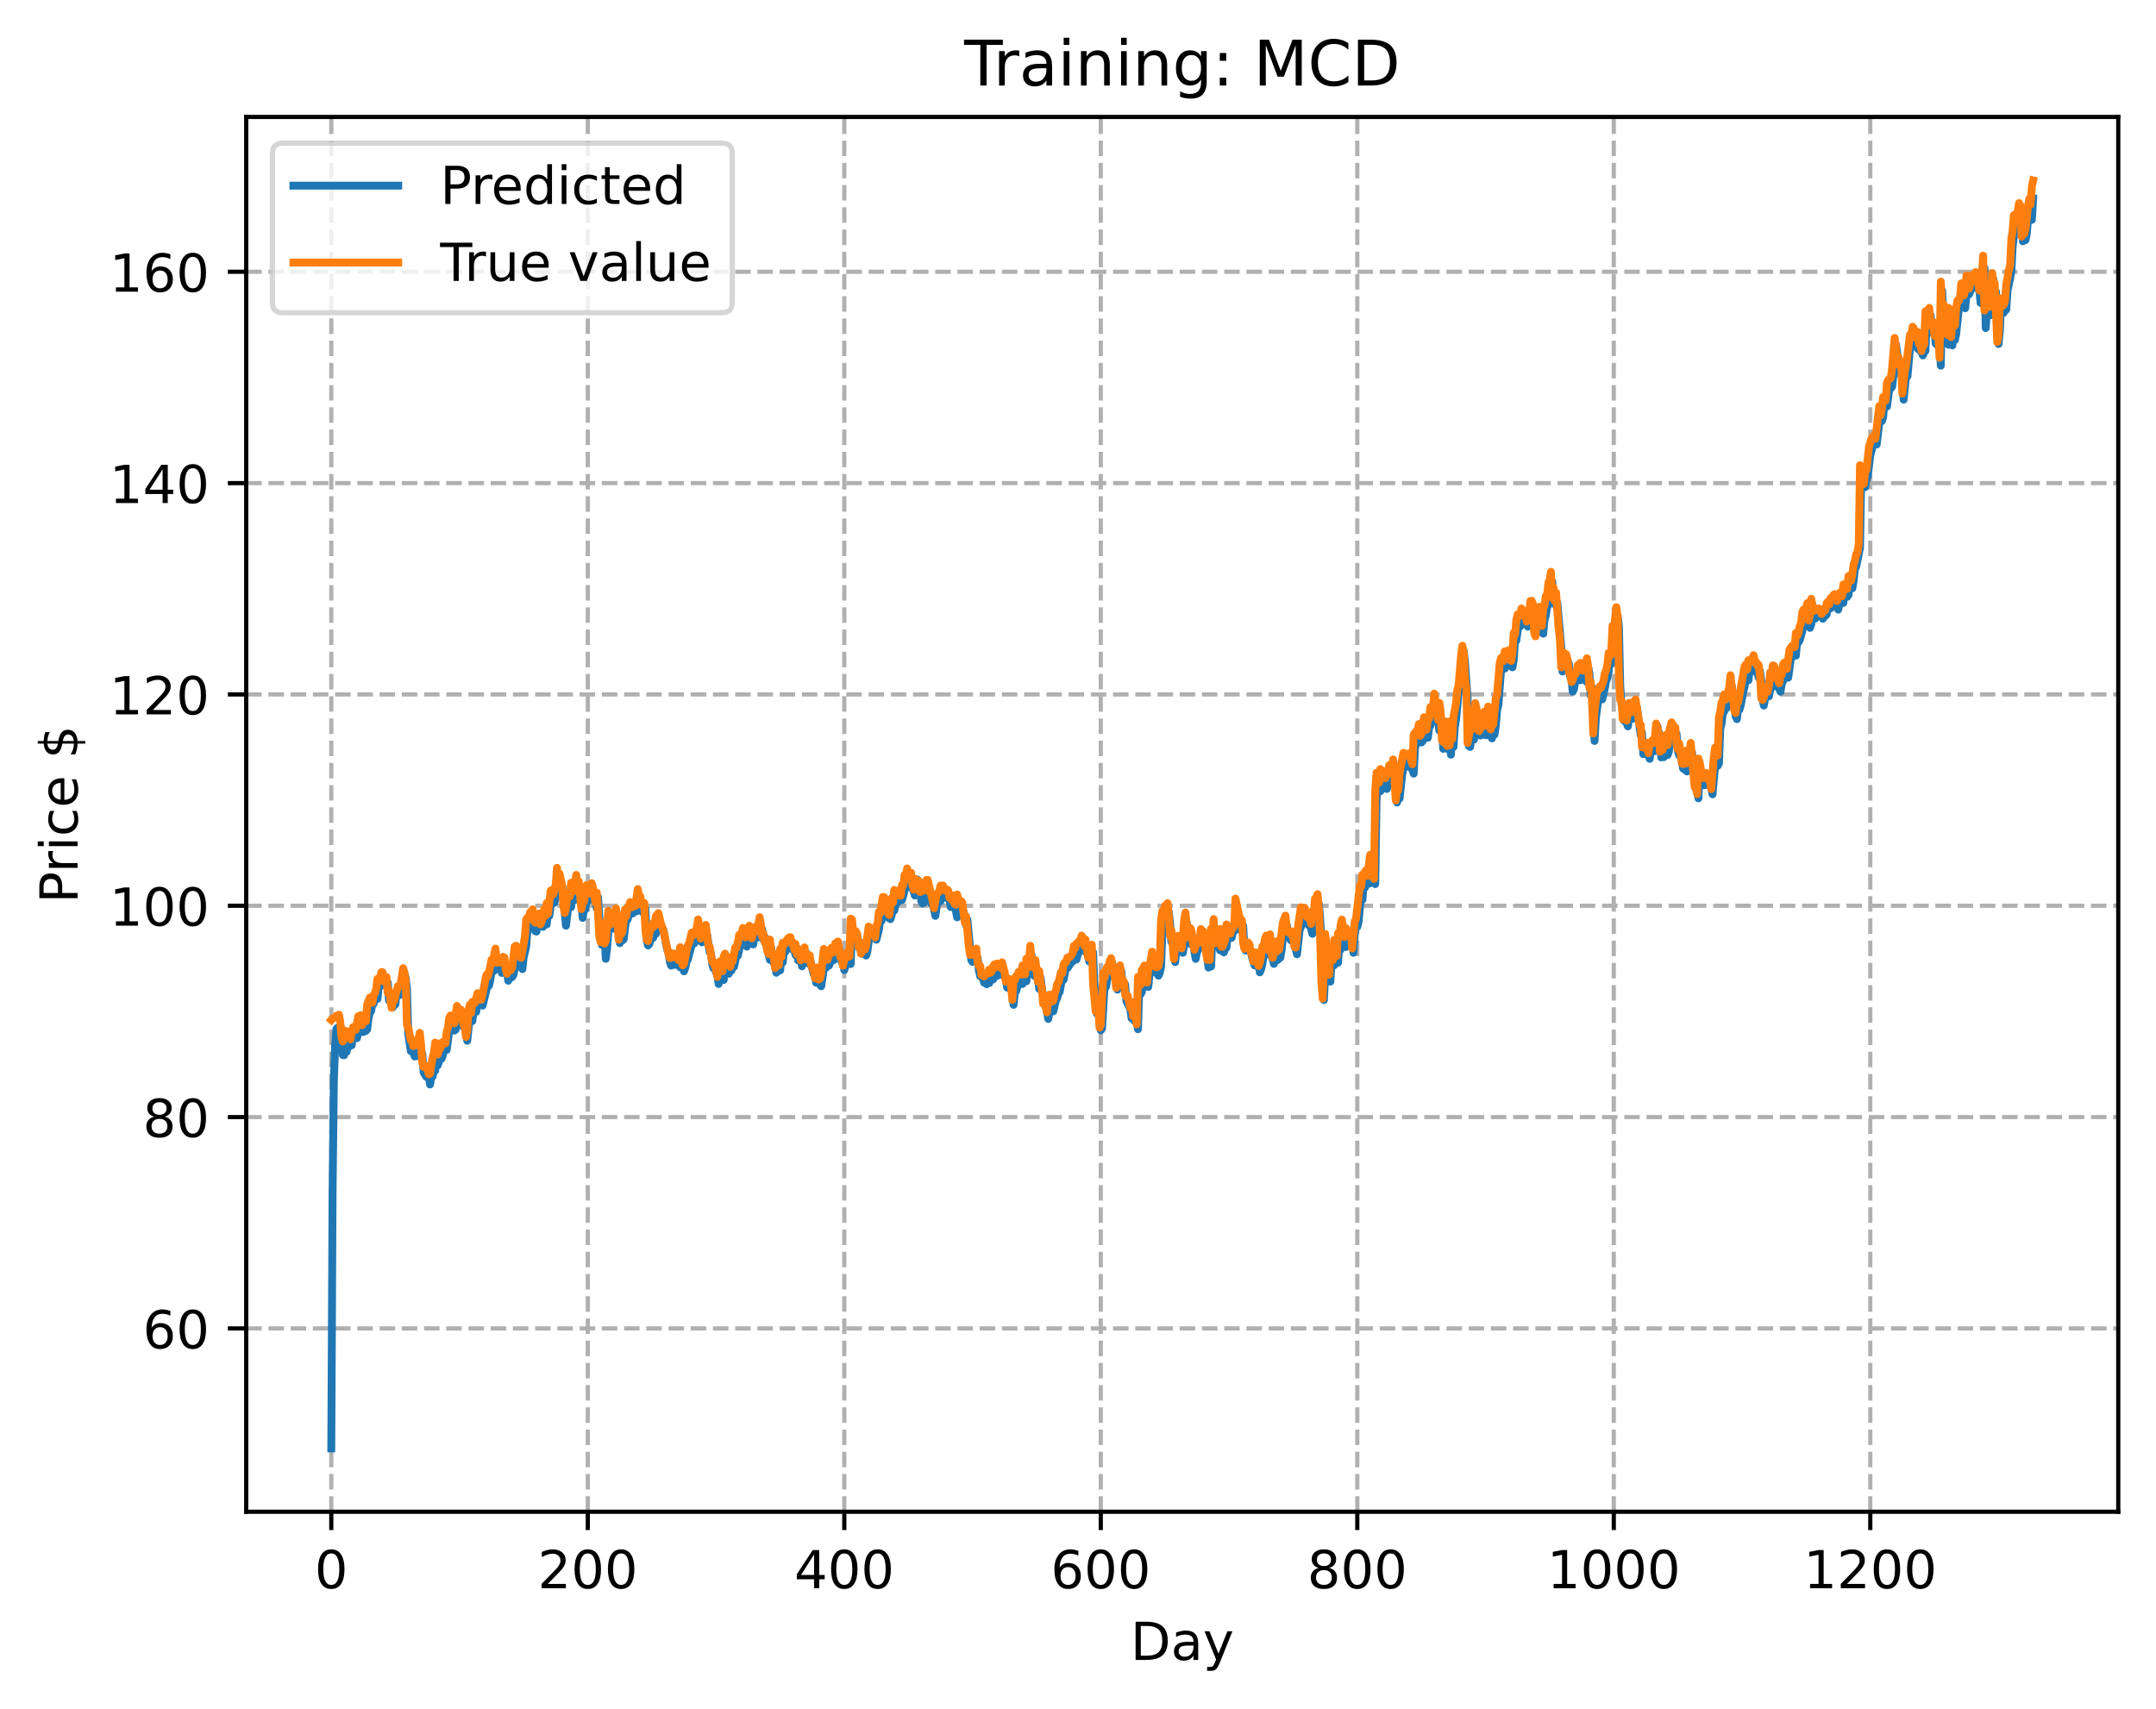 <?xml version="1.0" encoding="utf-8" standalone="no"?>
<!DOCTYPE svg PUBLIC "-//W3C//DTD SVG 1.1//EN"
  "http://www.w3.org/Graphics/SVG/1.1/DTD/svg11.dtd">
<!-- Created with matplotlib (https://matplotlib.org/) -->
<svg height="325.986pt" version="1.1" viewBox="0 0 411.286 325.986" width="411.286pt" xmlns="http://www.w3.org/2000/svg" xmlns:xlink="http://www.w3.org/1999/xlink">
 <defs>
  <style type="text/css">
*{stroke-linecap:butt;stroke-linejoin:round;}
  </style>
 </defs>
 <g id="figure_1">
  <g id="patch_1">
   <path d="M 0 325.986 
L 411.286 325.986 
L 411.286 0 
L 0 0 
z
" style="fill:#ffffff;"/>
  </g>
  <g id="axes_1">
   <g id="patch_2">
    <path d="M 46.966 288.43 
L 404.086 288.43 
L 404.086 22.318 
L 46.966 22.318 
z
" style="fill:#ffffff;"/>
   </g>
   <g id="matplotlib.axis_1">
    <g id="xtick_1">
     <g id="line2d_1">
      <path clip-path="url(#pbee864d33c)" d="M 63.198 288.43 
L 63.198 22.318 
" style="fill:none;stroke:#b0b0b0;stroke-dasharray:2.96,1.28;stroke-dashoffset:0;stroke-width:0.8;"/>
     </g>
     <g id="line2d_2">
      <defs>
       <path d="M 0 0 
L 0 3.5 
" id="mf9258ed572" style="stroke:#000000;stroke-width:0.8;"/>
      </defs>
      <g>
       <use style="stroke:#000000;stroke-width:0.8;" x="63.198" xlink:href="#mf9258ed572" y="288.43"/>
      </g>
     </g>
     <g id="text_1">
      <!-- 0 -->
      <defs>
       <path d="M 31.781 66.406 
Q 24.172 66.406 20.328 58.906 
Q 16.5 51.422 16.5 36.375 
Q 16.5 21.391 20.328 13.891 
Q 24.172 6.391 31.781 6.391 
Q 39.453 6.391 43.281 13.891 
Q 47.125 21.391 47.125 36.375 
Q 47.125 51.422 43.281 58.906 
Q 39.453 66.406 31.781 66.406 
z
M 31.781 74.219 
Q 44.047 74.219 50.516 64.516 
Q 56.984 54.828 56.984 36.375 
Q 56.984 17.969 50.516 8.266 
Q 44.047 -1.422 31.781 -1.422 
Q 19.531 -1.422 13.062 8.266 
Q 6.594 17.969 6.594 36.375 
Q 6.594 54.828 13.062 64.516 
Q 19.531 74.219 31.781 74.219 
z
" id="DejaVuSans-48"/>
      </defs>
      <g transform="translate(60.017 303.029)scale(0.1 -0.1)">
       <use xlink:href="#DejaVuSans-48"/>
      </g>
     </g>
    </g>
    <g id="xtick_2">
     <g id="line2d_3">
      <path clip-path="url(#pbee864d33c)" d="M 112.129 288.43 
L 112.129 22.318 
" style="fill:none;stroke:#b0b0b0;stroke-dasharray:2.96,1.28;stroke-dashoffset:0;stroke-width:0.8;"/>
     </g>
     <g id="line2d_4">
      <g>
       <use style="stroke:#000000;stroke-width:0.8;" x="112.129" xlink:href="#mf9258ed572" y="288.43"/>
      </g>
     </g>
     <g id="text_2">
      <!-- 200 -->
      <defs>
       <path d="M 19.188 8.297 
L 53.609 8.297 
L 53.609 0 
L 7.328 0 
L 7.328 8.297 
Q 12.938 14.109 22.625 23.891 
Q 32.328 33.688 34.812 36.531 
Q 39.547 41.844 41.422 45.531 
Q 43.312 49.219 43.312 52.781 
Q 43.312 58.594 39.234 62.25 
Q 35.156 65.922 28.609 65.922 
Q 23.969 65.922 18.812 64.312 
Q 13.672 62.703 7.812 59.422 
L 7.812 69.391 
Q 13.766 71.781 18.938 73 
Q 24.125 74.219 28.422 74.219 
Q 39.75 74.219 46.484 68.547 
Q 53.219 62.891 53.219 53.422 
Q 53.219 48.922 51.531 44.891 
Q 49.859 40.875 45.406 35.406 
Q 44.188 33.984 37.641 27.219 
Q 31.109 20.453 19.188 8.297 
z
" id="DejaVuSans-50"/>
      </defs>
      <g transform="translate(102.585 303.029)scale(0.1 -0.1)">
       <use xlink:href="#DejaVuSans-50"/>
       <use x="63.623" xlink:href="#DejaVuSans-48"/>
       <use x="127.246" xlink:href="#DejaVuSans-48"/>
      </g>
     </g>
    </g>
    <g id="xtick_3">
     <g id="line2d_5">
      <path clip-path="url(#pbee864d33c)" d="M 161.06 288.43 
L 161.06 22.318 
" style="fill:none;stroke:#b0b0b0;stroke-dasharray:2.96,1.28;stroke-dashoffset:0;stroke-width:0.8;"/>
     </g>
     <g id="line2d_6">
      <g>
       <use style="stroke:#000000;stroke-width:0.8;" x="161.06" xlink:href="#mf9258ed572" y="288.43"/>
      </g>
     </g>
     <g id="text_3">
      <!-- 400 -->
      <defs>
       <path d="M 37.797 64.312 
L 12.891 25.391 
L 37.797 25.391 
z
M 35.203 72.906 
L 47.609 72.906 
L 47.609 25.391 
L 58.016 25.391 
L 58.016 17.188 
L 47.609 17.188 
L 47.609 0 
L 37.797 0 
L 37.797 17.188 
L 4.891 17.188 
L 4.891 26.703 
z
" id="DejaVuSans-52"/>
      </defs>
      <g transform="translate(151.516 303.029)scale(0.1 -0.1)">
       <use xlink:href="#DejaVuSans-52"/>
       <use x="63.623" xlink:href="#DejaVuSans-48"/>
       <use x="127.246" xlink:href="#DejaVuSans-48"/>
      </g>
     </g>
    </g>
    <g id="xtick_4">
     <g id="line2d_7">
      <path clip-path="url(#pbee864d33c)" d="M 209.99 288.43 
L 209.99 22.318 
" style="fill:none;stroke:#b0b0b0;stroke-dasharray:2.96,1.28;stroke-dashoffset:0;stroke-width:0.8;"/>
     </g>
     <g id="line2d_8">
      <g>
       <use style="stroke:#000000;stroke-width:0.8;" x="209.99" xlink:href="#mf9258ed572" y="288.43"/>
      </g>
     </g>
     <g id="text_4">
      <!-- 600 -->
      <defs>
       <path d="M 33.016 40.375 
Q 26.375 40.375 22.484 35.828 
Q 18.609 31.297 18.609 23.391 
Q 18.609 15.531 22.484 10.953 
Q 26.375 6.391 33.016 6.391 
Q 39.656 6.391 43.531 10.953 
Q 47.406 15.531 47.406 23.391 
Q 47.406 31.297 43.531 35.828 
Q 39.656 40.375 33.016 40.375 
z
M 52.594 71.297 
L 52.594 62.312 
Q 48.875 64.062 45.094 64.984 
Q 41.312 65.922 37.594 65.922 
Q 27.828 65.922 22.672 59.328 
Q 17.531 52.734 16.797 39.406 
Q 19.672 43.656 24.016 45.922 
Q 28.375 48.188 33.594 48.188 
Q 44.578 48.188 50.953 41.516 
Q 57.328 34.859 57.328 23.391 
Q 57.328 12.156 50.688 5.359 
Q 44.047 -1.422 33.016 -1.422 
Q 20.359 -1.422 13.672 8.266 
Q 6.984 17.969 6.984 36.375 
Q 6.984 53.656 15.188 63.938 
Q 23.391 74.219 37.203 74.219 
Q 40.922 74.219 44.703 73.484 
Q 48.484 72.75 52.594 71.297 
z
" id="DejaVuSans-54"/>
      </defs>
      <g transform="translate(200.446 303.029)scale(0.1 -0.1)">
       <use xlink:href="#DejaVuSans-54"/>
       <use x="63.623" xlink:href="#DejaVuSans-48"/>
       <use x="127.246" xlink:href="#DejaVuSans-48"/>
      </g>
     </g>
    </g>
    <g id="xtick_5">
     <g id="line2d_9">
      <path clip-path="url(#pbee864d33c)" d="M 258.921 288.43 
L 258.921 22.318 
" style="fill:none;stroke:#b0b0b0;stroke-dasharray:2.96,1.28;stroke-dashoffset:0;stroke-width:0.8;"/>
     </g>
     <g id="line2d_10">
      <g>
       <use style="stroke:#000000;stroke-width:0.8;" x="258.921" xlink:href="#mf9258ed572" y="288.43"/>
      </g>
     </g>
     <g id="text_5">
      <!-- 800 -->
      <defs>
       <path d="M 31.781 34.625 
Q 24.75 34.625 20.719 30.859 
Q 16.703 27.094 16.703 20.516 
Q 16.703 13.922 20.719 10.156 
Q 24.75 6.391 31.781 6.391 
Q 38.812 6.391 42.859 10.172 
Q 46.922 13.969 46.922 20.516 
Q 46.922 27.094 42.891 30.859 
Q 38.875 34.625 31.781 34.625 
z
M 21.922 38.812 
Q 15.578 40.375 12.031 44.719 
Q 8.5 49.078 8.5 55.328 
Q 8.5 64.062 14.719 69.141 
Q 20.953 74.219 31.781 74.219 
Q 42.672 74.219 48.875 69.141 
Q 55.078 64.062 55.078 55.328 
Q 55.078 49.078 51.531 44.719 
Q 48 40.375 41.703 38.812 
Q 48.828 37.156 52.797 32.312 
Q 56.781 27.484 56.781 20.516 
Q 56.781 9.906 50.312 4.234 
Q 43.844 -1.422 31.781 -1.422 
Q 19.734 -1.422 13.25 4.234 
Q 6.781 9.906 6.781 20.516 
Q 6.781 27.484 10.781 32.312 
Q 14.797 37.156 21.922 38.812 
z
M 18.312 54.391 
Q 18.312 48.734 21.844 45.562 
Q 25.391 42.391 31.781 42.391 
Q 38.141 42.391 41.719 45.562 
Q 45.312 48.734 45.312 54.391 
Q 45.312 60.062 41.719 63.234 
Q 38.141 66.406 31.781 66.406 
Q 25.391 66.406 21.844 63.234 
Q 18.312 60.062 18.312 54.391 
z
" id="DejaVuSans-56"/>
      </defs>
      <g transform="translate(249.377 303.029)scale(0.1 -0.1)">
       <use xlink:href="#DejaVuSans-56"/>
       <use x="63.623" xlink:href="#DejaVuSans-48"/>
       <use x="127.246" xlink:href="#DejaVuSans-48"/>
      </g>
     </g>
    </g>
    <g id="xtick_6">
     <g id="line2d_11">
      <path clip-path="url(#pbee864d33c)" d="M 307.851 288.43 
L 307.851 22.318 
" style="fill:none;stroke:#b0b0b0;stroke-dasharray:2.96,1.28;stroke-dashoffset:0;stroke-width:0.8;"/>
     </g>
     <g id="line2d_12">
      <g>
       <use style="stroke:#000000;stroke-width:0.8;" x="307.851" xlink:href="#mf9258ed572" y="288.43"/>
      </g>
     </g>
     <g id="text_6">
      <!-- 1000 -->
      <defs>
       <path d="M 12.406 8.297 
L 28.516 8.297 
L 28.516 63.922 
L 10.984 60.406 
L 10.984 69.391 
L 28.422 72.906 
L 38.281 72.906 
L 38.281 8.297 
L 54.391 8.297 
L 54.391 0 
L 12.406 0 
z
" id="DejaVuSans-49"/>
      </defs>
      <g transform="translate(295.126 303.029)scale(0.1 -0.1)">
       <use xlink:href="#DejaVuSans-49"/>
       <use x="63.623" xlink:href="#DejaVuSans-48"/>
       <use x="127.246" xlink:href="#DejaVuSans-48"/>
       <use x="190.869" xlink:href="#DejaVuSans-48"/>
      </g>
     </g>
    </g>
    <g id="xtick_7">
     <g id="line2d_13">
      <path clip-path="url(#pbee864d33c)" d="M 356.782 288.43 
L 356.782 22.318 
" style="fill:none;stroke:#b0b0b0;stroke-dasharray:2.96,1.28;stroke-dashoffset:0;stroke-width:0.8;"/>
     </g>
     <g id="line2d_14">
      <g>
       <use style="stroke:#000000;stroke-width:0.8;" x="356.782" xlink:href="#mf9258ed572" y="288.43"/>
      </g>
     </g>
     <g id="text_7">
      <!-- 1200 -->
      <g transform="translate(344.057 303.029)scale(0.1 -0.1)">
       <use xlink:href="#DejaVuSans-49"/>
       <use x="63.623" xlink:href="#DejaVuSans-50"/>
       <use x="127.246" xlink:href="#DejaVuSans-48"/>
       <use x="190.869" xlink:href="#DejaVuSans-48"/>
      </g>
     </g>
    </g>
    <g id="text_8">
     <!-- Day -->
     <defs>
      <path d="M 19.672 64.797 
L 19.672 8.109 
L 31.594 8.109 
Q 46.688 8.109 53.688 14.938 
Q 60.688 21.781 60.688 36.531 
Q 60.688 51.172 53.688 57.984 
Q 46.688 64.797 31.594 64.797 
z
M 9.812 72.906 
L 30.078 72.906 
Q 51.266 72.906 61.172 64.094 
Q 71.094 55.281 71.094 36.531 
Q 71.094 17.672 61.125 8.828 
Q 51.172 0 30.078 0 
L 9.812 0 
z
" id="DejaVuSans-68"/>
      <path d="M 34.281 27.484 
Q 23.391 27.484 19.188 25 
Q 14.984 22.516 14.984 16.5 
Q 14.984 11.719 18.141 8.906 
Q 21.297 6.109 26.703 6.109 
Q 34.188 6.109 38.703 11.406 
Q 43.219 16.703 43.219 25.484 
L 43.219 27.484 
z
M 52.203 31.203 
L 52.203 0 
L 43.219 0 
L 43.219 8.297 
Q 40.141 3.328 35.547 0.953 
Q 30.953 -1.422 24.312 -1.422 
Q 15.922 -1.422 10.953 3.297 
Q 6 8.016 6 15.922 
Q 6 25.141 12.172 29.828 
Q 18.359 34.516 30.609 34.516 
L 43.219 34.516 
L 43.219 35.406 
Q 43.219 41.609 39.141 45 
Q 35.062 48.391 27.688 48.391 
Q 23 48.391 18.547 47.266 
Q 14.109 46.141 10.016 43.891 
L 10.016 52.203 
Q 14.938 54.109 19.578 55.047 
Q 24.219 56 28.609 56 
Q 40.484 56 46.344 49.844 
Q 52.203 43.703 52.203 31.203 
z
" id="DejaVuSans-97"/>
      <path d="M 32.172 -5.078 
Q 28.375 -14.844 24.75 -17.812 
Q 21.141 -20.797 15.094 -20.797 
L 7.906 -20.797 
L 7.906 -13.281 
L 13.188 -13.281 
Q 16.891 -13.281 18.938 -11.516 
Q 21 -9.766 23.484 -3.219 
L 25.094 0.875 
L 2.984 54.688 
L 12.5 54.688 
L 29.594 11.922 
L 46.688 54.688 
L 56.203 54.688 
z
" id="DejaVuSans-121"/>
     </defs>
     <g transform="translate(215.652 316.707)scale(0.1 -0.1)">
      <use xlink:href="#DejaVuSans-68"/>
      <use x="77.002" xlink:href="#DejaVuSans-97"/>
      <use x="138.281" xlink:href="#DejaVuSans-121"/>
     </g>
    </g>
   </g>
   <g id="matplotlib.axis_2">
    <g id="ytick_1">
     <g id="line2d_15">
      <path clip-path="url(#pbee864d33c)" d="M 46.966 253.455 
L 404.086 253.455 
" style="fill:none;stroke:#b0b0b0;stroke-dasharray:2.96,1.28;stroke-dashoffset:0;stroke-width:0.8;"/>
     </g>
     <g id="line2d_16">
      <defs>
       <path d="M 0 0 
L -3.5 0 
" id="mc4c3d6a693" style="stroke:#000000;stroke-width:0.8;"/>
      </defs>
      <g>
       <use style="stroke:#000000;stroke-width:0.8;" x="46.966" xlink:href="#mc4c3d6a693" y="253.455"/>
      </g>
     </g>
     <g id="text_9">
      <!-- 60 -->
      <g transform="translate(27.241 257.254)scale(0.1 -0.1)">
       <use xlink:href="#DejaVuSans-54"/>
       <use x="63.623" xlink:href="#DejaVuSans-48"/>
      </g>
     </g>
    </g>
    <g id="ytick_2">
     <g id="line2d_17">
      <path clip-path="url(#pbee864d33c)" d="M 46.966 213.134 
L 404.086 213.134 
" style="fill:none;stroke:#b0b0b0;stroke-dasharray:2.96,1.28;stroke-dashoffset:0;stroke-width:0.8;"/>
     </g>
     <g id="line2d_18">
      <g>
       <use style="stroke:#000000;stroke-width:0.8;" x="46.966" xlink:href="#mc4c3d6a693" y="213.134"/>
      </g>
     </g>
     <g id="text_10">
      <!-- 80 -->
      <g transform="translate(27.241 216.934)scale(0.1 -0.1)">
       <use xlink:href="#DejaVuSans-56"/>
       <use x="63.623" xlink:href="#DejaVuSans-48"/>
      </g>
     </g>
    </g>
    <g id="ytick_3">
     <g id="line2d_19">
      <path clip-path="url(#pbee864d33c)" d="M 46.966 172.814 
L 404.086 172.814 
" style="fill:none;stroke:#b0b0b0;stroke-dasharray:2.96,1.28;stroke-dashoffset:0;stroke-width:0.8;"/>
     </g>
     <g id="line2d_20">
      <g>
       <use style="stroke:#000000;stroke-width:0.8;" x="46.966" xlink:href="#mc4c3d6a693" y="172.814"/>
      </g>
     </g>
     <g id="text_11">
      <!-- 100 -->
      <g transform="translate(20.878 176.613)scale(0.1 -0.1)">
       <use xlink:href="#DejaVuSans-49"/>
       <use x="63.623" xlink:href="#DejaVuSans-48"/>
       <use x="127.246" xlink:href="#DejaVuSans-48"/>
      </g>
     </g>
    </g>
    <g id="ytick_4">
     <g id="line2d_21">
      <path clip-path="url(#pbee864d33c)" d="M 46.966 132.493 
L 404.086 132.493 
" style="fill:none;stroke:#b0b0b0;stroke-dasharray:2.96,1.28;stroke-dashoffset:0;stroke-width:0.8;"/>
     </g>
     <g id="line2d_22">
      <g>
       <use style="stroke:#000000;stroke-width:0.8;" x="46.966" xlink:href="#mc4c3d6a693" y="132.493"/>
      </g>
     </g>
     <g id="text_12">
      <!-- 120 -->
      <g transform="translate(20.878 136.293)scale(0.1 -0.1)">
       <use xlink:href="#DejaVuSans-49"/>
       <use x="63.623" xlink:href="#DejaVuSans-50"/>
       <use x="127.246" xlink:href="#DejaVuSans-48"/>
      </g>
     </g>
    </g>
    <g id="ytick_5">
     <g id="line2d_23">
      <path clip-path="url(#pbee864d33c)" d="M 46.966 92.173 
L 404.086 92.173 
" style="fill:none;stroke:#b0b0b0;stroke-dasharray:2.96,1.28;stroke-dashoffset:0;stroke-width:0.8;"/>
     </g>
     <g id="line2d_24">
      <g>
       <use style="stroke:#000000;stroke-width:0.8;" x="46.966" xlink:href="#mc4c3d6a693" y="92.173"/>
      </g>
     </g>
     <g id="text_13">
      <!-- 140 -->
      <g transform="translate(20.878 95.972)scale(0.1 -0.1)">
       <use xlink:href="#DejaVuSans-49"/>
       <use x="63.623" xlink:href="#DejaVuSans-52"/>
       <use x="127.246" xlink:href="#DejaVuSans-48"/>
      </g>
     </g>
    </g>
    <g id="ytick_6">
     <g id="line2d_25">
      <path clip-path="url(#pbee864d33c)" d="M 46.966 51.853 
L 404.086 51.853 
" style="fill:none;stroke:#b0b0b0;stroke-dasharray:2.96,1.28;stroke-dashoffset:0;stroke-width:0.8;"/>
     </g>
     <g id="line2d_26">
      <g>
       <use style="stroke:#000000;stroke-width:0.8;" x="46.966" xlink:href="#mc4c3d6a693" y="51.853"/>
      </g>
     </g>
     <g id="text_14">
      <!-- 160 -->
      <g transform="translate(20.878 55.652)scale(0.1 -0.1)">
       <use xlink:href="#DejaVuSans-49"/>
       <use x="63.623" xlink:href="#DejaVuSans-54"/>
       <use x="127.246" xlink:href="#DejaVuSans-48"/>
      </g>
     </g>
    </g>
    <g id="text_15">
     <!-- Price $ -->
     <defs>
      <path d="M 19.672 64.797 
L 19.672 37.406 
L 32.078 37.406 
Q 38.969 37.406 42.719 40.969 
Q 46.484 44.531 46.484 51.125 
Q 46.484 57.672 42.719 61.234 
Q 38.969 64.797 32.078 64.797 
z
M 9.812 72.906 
L 32.078 72.906 
Q 44.344 72.906 50.609 67.359 
Q 56.891 61.812 56.891 51.125 
Q 56.891 40.328 50.609 34.812 
Q 44.344 29.297 32.078 29.297 
L 19.672 29.297 
L 19.672 0 
L 9.812 0 
z
" id="DejaVuSans-80"/>
      <path d="M 41.109 46.297 
Q 39.594 47.172 37.812 47.578 
Q 36.031 48 33.891 48 
Q 26.266 48 22.188 43.047 
Q 18.109 38.094 18.109 28.812 
L 18.109 0 
L 9.078 0 
L 9.078 54.688 
L 18.109 54.688 
L 18.109 46.188 
Q 20.953 51.172 25.484 53.578 
Q 30.031 56 36.531 56 
Q 37.453 56 38.578 55.875 
Q 39.703 55.766 41.062 55.516 
z
" id="DejaVuSans-114"/>
      <path d="M 9.422 54.688 
L 18.406 54.688 
L 18.406 0 
L 9.422 0 
z
M 9.422 75.984 
L 18.406 75.984 
L 18.406 64.594 
L 9.422 64.594 
z
" id="DejaVuSans-105"/>
      <path d="M 48.781 52.594 
L 48.781 44.188 
Q 44.969 46.297 41.141 47.344 
Q 37.312 48.391 33.406 48.391 
Q 24.656 48.391 19.812 42.844 
Q 14.984 37.312 14.984 27.297 
Q 14.984 17.281 19.812 11.734 
Q 24.656 6.203 33.406 6.203 
Q 37.312 6.203 41.141 7.25 
Q 44.969 8.297 48.781 10.406 
L 48.781 2.094 
Q 45.016 0.344 40.984 -0.531 
Q 36.969 -1.422 32.422 -1.422 
Q 20.062 -1.422 12.781 6.344 
Q 5.516 14.109 5.516 27.297 
Q 5.516 40.672 12.859 48.328 
Q 20.219 56 33.016 56 
Q 37.156 56 41.109 55.141 
Q 45.062 54.297 48.781 52.594 
z
" id="DejaVuSans-99"/>
      <path d="M 56.203 29.594 
L 56.203 25.203 
L 14.891 25.203 
Q 15.484 15.922 20.484 11.062 
Q 25.484 6.203 34.422 6.203 
Q 39.594 6.203 44.453 7.469 
Q 49.312 8.734 54.109 11.281 
L 54.109 2.781 
Q 49.266 0.734 44.188 -0.344 
Q 39.109 -1.422 33.891 -1.422 
Q 20.797 -1.422 13.156 6.188 
Q 5.516 13.812 5.516 26.812 
Q 5.516 40.234 12.766 48.109 
Q 20.016 56 32.328 56 
Q 43.359 56 49.781 48.891 
Q 56.203 41.797 56.203 29.594 
z
M 47.219 32.234 
Q 47.125 39.594 43.094 43.984 
Q 39.062 48.391 32.422 48.391 
Q 24.906 48.391 20.391 44.141 
Q 15.875 39.891 15.188 32.172 
z
" id="DejaVuSans-101"/>
      <path id="DejaVuSans-32"/>
      <path d="M 33.797 -14.703 
L 28.906 -14.703 
L 28.859 0 
Q 23.734 0.094 18.609 1.188 
Q 13.484 2.297 8.297 4.5 
L 8.297 13.281 
Q 13.281 10.156 18.375 8.562 
Q 23.484 6.984 28.906 6.938 
L 28.906 29.203 
Q 18.109 30.953 13.203 35.156 
Q 8.297 39.359 8.297 46.688 
Q 8.297 54.641 13.625 59.219 
Q 18.953 63.812 28.906 64.5 
L 28.906 75.984 
L 33.797 75.984 
L 33.797 64.656 
Q 38.328 64.453 42.578 63.688 
Q 46.828 62.938 50.875 61.625 
L 50.875 53.078 
Q 46.828 55.125 42.547 56.25 
Q 38.281 57.375 33.797 57.562 
L 33.797 36.719 
Q 44.875 35.016 50.094 30.609 
Q 55.328 26.219 55.328 18.609 
Q 55.328 10.359 49.781 5.594 
Q 44.234 0.828 33.797 0.094 
z
M 28.906 37.594 
L 28.906 57.625 
Q 23.25 56.984 20.266 54.391 
Q 17.281 51.812 17.281 47.516 
Q 17.281 43.312 20.031 40.969 
Q 22.797 38.625 28.906 37.594 
z
M 33.797 28.219 
L 33.797 7.078 
Q 39.984 7.906 43.141 10.594 
Q 46.297 13.281 46.297 17.672 
Q 46.297 21.969 43.281 24.5 
Q 40.281 27.047 33.797 28.219 
z
" id="DejaVuSans-36"/>
     </defs>
     <g transform="translate(14.798 172.342)rotate(-90)scale(0.1 -0.1)">
      <use xlink:href="#DejaVuSans-80"/>
      <use x="58.553" xlink:href="#DejaVuSans-114"/>
      <use x="99.666" xlink:href="#DejaVuSans-105"/>
      <use x="127.449" xlink:href="#DejaVuSans-99"/>
      <use x="182.43" xlink:href="#DejaVuSans-101"/>
      <use x="243.953" xlink:href="#DejaVuSans-32"/>
      <use x="275.74" xlink:href="#DejaVuSans-36"/>
     </g>
    </g>
   </g>
   <g id="line2d_27">
    <path clip-path="url(#pbee864d33c)" d="M 63.198 276.334 
L 63.443 227.592 
L 63.688 206.213 
L 63.932 199.461 
L 64.177 196.326 
L 64.422 196.055 
L 64.666 196.122 
L 64.911 195.66 
L 65.156 196.759 
L 65.4 201.288 
L 65.645 201.338 
L 65.89 198.757 
L 66.134 200.666 
L 66.379 197.73 
L 66.623 199.675 
L 66.868 199.293 
L 67.113 199.419 
L 67.357 196.474 
L 67.602 196.516 
L 68.091 198.076 
L 68.336 197.07 
L 68.581 195.087 
L 68.825 195.386 
L 69.07 194.367 
L 69.315 196.905 
L 69.559 195.466 
L 69.804 196.69 
L 70.049 196.365 
L 70.293 194.281 
L 70.538 193.254 
L 70.783 192.908 
L 71.027 191.577 
L 71.272 191.538 
L 71.517 189.717 
L 71.761 190.319 
L 72.006 190.603 
L 72.251 188.246 
L 72.495 188.23 
L 72.74 188.043 
L 72.984 186.723 
L 73.229 187.237 
L 73.474 187.228 
L 73.718 187.542 
L 73.963 187.452 
L 74.208 190.892 
L 74.452 189.868 
L 74.942 192.185 
L 75.186 191.264 
L 75.431 191.634 
L 75.676 189.155 
L 75.92 188.901 
L 76.165 189.125 
L 76.41 189.801 
L 76.654 188.858 
L 76.899 186.629 
L 77.144 185.699 
L 77.388 186.573 
L 77.633 188.606 
L 77.878 197.229 
L 78.367 200.526 
L 78.611 200.424 
L 78.856 200.834 
L 79.101 201.562 
L 79.345 199.14 
L 79.835 201.529 
L 80.079 201.309 
L 80.324 200.454 
L 80.569 201.119 
L 80.813 204.607 
L 81.303 205.437 
L 81.547 205.051 
L 81.792 205.337 
L 82.037 206.912 
L 82.281 205.426 
L 82.526 205.405 
L 82.771 204.364 
L 83.015 204.287 
L 83.26 201.772 
L 83.505 203.27 
L 83.994 201.827 
L 84.239 201.999 
L 84.483 201.336 
L 84.728 200.045 
L 84.972 199.999 
L 85.217 200.313 
L 85.951 194.612 
L 86.196 194.512 
L 86.685 196.633 
L 86.93 196.459 
L 87.174 193.772 
L 87.419 192.512 
L 87.664 195.238 
L 87.908 194.374 
L 88.153 194.541 
L 88.398 195.933 
L 88.887 196.298 
L 89.132 198.574 
L 89.621 194.004 
L 89.866 193.132 
L 90.11 194.807 
L 90.355 192.497 
L 90.599 192.055 
L 90.844 193.048 
L 91.089 190.963 
L 91.333 190.334 
L 91.823 191.508 
L 92.067 191.861 
L 92.801 188.835 
L 93.046 187.952 
L 93.291 188.038 
L 93.535 186.938 
L 93.78 185.171 
L 94.025 184.543 
L 94.269 185.223 
L 94.514 184.501 
L 94.759 182.576 
L 95.003 184.759 
L 95.493 184.431 
L 95.737 185.634 
L 96.227 183.995 
L 96.471 183.809 
L 96.96 187.123 
L 97.205 186.307 
L 97.45 186.551 
L 97.694 186.409 
L 97.939 186.035 
L 98.673 182.396 
L 98.918 182.982 
L 99.162 182.714 
L 99.407 182.958 
L 99.652 184.903 
L 99.896 182.659 
L 100.386 180.553 
L 100.63 177.195 
L 100.875 177.069 
L 101.364 176.191 
L 101.609 176.17 
L 101.854 175.483 
L 102.098 177.665 
L 102.343 177.739 
L 102.587 176.041 
L 102.832 176.607 
L 103.077 175.654 
L 103.321 176.509 
L 103.566 176.843 
L 104.055 174.987 
L 104.3 176.373 
L 104.545 173.678 
L 104.789 174.752 
L 105.279 171.29 
L 105.523 171.365 
L 105.768 172.242 
L 106.257 170.105 
L 106.502 167.322 
L 106.747 170.18 
L 106.991 168.414 
L 107.236 169.074 
L 107.97 176.616 
L 108.459 172.524 
L 108.704 172.569 
L 108.948 173.08 
L 109.193 170.53 
L 109.438 170.343 
L 109.682 171.714 
L 110.172 168.612 
L 110.416 169.846 
L 110.661 169.844 
L 110.906 171.729 
L 111.15 175.127 
L 111.395 173.625 
L 111.64 173.521 
L 112.129 170.329 
L 112.374 171.755 
L 112.618 170.813 
L 112.863 170.575 
L 113.108 169.706 
L 113.842 173.336 
L 114.086 171.182 
L 114.575 179.019 
L 114.82 180.288 
L 115.065 177.999 
L 115.309 177.523 
L 115.554 182.935 
L 115.799 181.064 
L 116.288 174.623 
L 116.533 177.209 
L 117.022 176.212 
L 117.267 177.217 
L 117.511 176.214 
L 117.756 174.715 
L 118.001 176.465 
L 118.245 179.948 
L 118.49 178.804 
L 118.735 179.423 
L 118.979 179.209 
L 119.469 175.092 
L 119.713 175.457 
L 120.203 173.783 
L 120.447 173.2 
L 120.692 174.285 
L 120.936 173.814 
L 121.181 173.925 
L 121.426 173.855 
L 121.67 172.954 
L 121.915 171.078 
L 122.16 172.635 
L 122.404 172.589 
L 122.649 174.126 
L 122.894 173.545 
L 123.138 173.444 
L 123.383 179.522 
L 123.628 180.39 
L 123.872 180.106 
L 124.362 178.315 
L 124.606 178.936 
L 124.851 177.853 
L 125.096 178.204 
L 125.34 176.443 
L 125.585 176.069 
L 125.83 176.016 
L 126.319 177.442 
L 126.563 177.426 
L 127.053 180.098 
L 127.297 181.233 
L 127.542 181.748 
L 127.787 183.586 
L 128.031 184.24 
L 128.276 182.764 
L 128.521 182.82 
L 128.765 184.099 
L 129.01 183.638 
L 129.255 184.034 
L 129.499 183.458 
L 129.744 184.559 
L 129.989 182.662 
L 130.233 184.455 
L 130.478 185.32 
L 130.723 184.62 
L 130.967 183.54 
L 131.212 183.038 
L 132.191 179.393 
L 132.435 179.985 
L 133.414 177.099 
L 133.903 179.789 
L 134.148 179.616 
L 134.392 178.829 
L 134.637 178.986 
L 134.882 178.272 
L 135.371 181.633 
L 135.616 181.845 
L 135.86 183.893 
L 136.105 184.745 
L 136.35 184.425 
L 136.594 185.55 
L 136.839 186.014 
L 137.084 187.738 
L 137.328 185.205 
L 137.573 184.812 
L 137.818 185.187 
L 138.062 186.979 
L 138.307 184.245 
L 138.551 183.72 
L 138.796 184.205 
L 139.041 185.787 
L 139.285 184.259 
L 139.53 185.19 
L 139.775 184.33 
L 140.019 184.465 
L 140.509 182.231 
L 140.753 182.346 
L 140.998 181.298 
L 141.243 179.585 
L 141.487 179.681 
L 141.732 179.249 
L 141.977 178.156 
L 142.221 179.865 
L 142.466 180.609 
L 143.2 178.262 
L 143.689 180.186 
L 143.934 178.285 
L 144.178 177.828 
L 144.423 178.884 
L 144.668 178.776 
L 145.157 176.707 
L 145.402 177.419 
L 145.646 179.299 
L 145.891 178.768 
L 146.38 181.131 
L 146.87 183.13 
L 147.114 180.849 
L 147.359 182.893 
L 147.604 183.747 
L 147.848 183.957 
L 148.093 185.596 
L 148.338 185.047 
L 148.582 182.885 
L 148.827 185.149 
L 149.072 182.516 
L 149.316 183.619 
L 149.561 181.265 
L 149.806 181.616 
L 150.295 180.454 
L 150.784 180.093 
L 151.029 180.392 
L 151.273 181.226 
L 151.518 180.719 
L 151.763 182.225 
L 152.007 180.865 
L 152.252 183.244 
L 152.497 182.939 
L 152.741 182.379 
L 152.986 184.365 
L 153.231 183.303 
L 153.475 182.844 
L 153.72 181.634 
L 153.965 183.718 
L 154.209 183.337 
L 154.454 183.964 
L 154.699 183.718 
L 155.188 185.742 
L 155.433 185.643 
L 155.677 187.485 
L 156.166 186.253 
L 156.411 187.87 
L 156.656 188.169 
L 157.145 184.974 
L 157.39 182.807 
L 157.634 184.612 
L 157.879 183.967 
L 158.124 184.237 
L 158.613 183.161 
L 158.858 182.659 
L 159.102 183.148 
L 159.347 182.329 
L 159.592 180.758 
L 159.836 181.002 
L 160.081 181.078 
L 160.57 183.566 
L 160.815 183.538 
L 161.06 185.079 
L 161.549 183.478 
L 161.794 182.515 
L 162.283 183.932 
L 162.527 177.269 
L 162.772 177.653 
L 163.017 179.348 
L 163.261 178.398 
L 163.506 178.368 
L 163.995 181.08 
L 164.24 180.912 
L 164.485 181.964 
L 164.729 181.435 
L 164.974 182.094 
L 165.219 182.318 
L 165.463 181.538 
L 165.953 177.929 
L 166.197 178.686 
L 166.442 178.552 
L 166.687 177.832 
L 166.931 177.834 
L 167.176 179.297 
L 167.665 177.378 
L 167.91 175.496 
L 168.154 175.711 
L 168.399 174.619 
L 168.644 172.512 
L 168.888 172.35 
L 169.378 174.336 
L 169.622 175.21 
L 169.867 175.368 
L 170.112 174.579 
L 170.356 173.059 
L 170.601 173.719 
L 170.846 172.445 
L 171.335 172.087 
L 171.58 171.132 
L 171.824 170.789 
L 172.069 171.734 
L 172.558 169.886 
L 172.803 167.431 
L 173.292 168.114 
L 173.537 167.937 
L 173.782 169.368 
L 174.026 168.115 
L 174.271 169.987 
L 174.515 170.856 
L 175.005 167.812 
L 175.249 169.29 
L 175.494 169.148 
L 175.739 171.863 
L 175.983 172.376 
L 176.228 172.254 
L 176.473 170.204 
L 176.717 171.459 
L 177.207 170.049 
L 177.451 170.985 
L 177.696 172.465 
L 177.941 172.669 
L 178.185 173.495 
L 178.43 174.741 
L 178.919 171.401 
L 179.164 171.397 
L 179.409 171.974 
L 179.898 169.925 
L 180.142 170.325 
L 180.387 171.236 
L 180.876 171.477 
L 181.121 171.457 
L 181.366 173.064 
L 181.61 172.196 
L 181.855 172.85 
L 182.1 172.489 
L 182.589 175.019 
L 182.834 172.474 
L 183.323 173.67 
L 183.568 173.32 
L 183.812 173.884 
L 184.057 174.89 
L 184.302 176.543 
L 184.546 175.471 
L 185.28 183.14 
L 185.525 183.525 
L 185.77 182.735 
L 186.014 183.286 
L 186.259 183.141 
L 186.503 182.803 
L 186.748 185.258 
L 186.993 186.269 
L 187.237 186.13 
L 187.482 186.635 
L 187.727 187.486 
L 187.971 187.314 
L 188.216 187.784 
L 188.461 187.068 
L 188.705 187.581 
L 188.95 186.144 
L 189.195 186.881 
L 189.439 186.89 
L 189.684 185.421 
L 189.929 185.014 
L 190.173 186.226 
L 190.418 185.444 
L 190.663 185.522 
L 190.907 185.007 
L 191.152 185.987 
L 191.397 185.548 
L 191.641 186.399 
L 191.886 186.82 
L 192.13 188.433 
L 192.375 188.105 
L 192.62 188.229 
L 192.864 188.502 
L 193.109 189.438 
L 193.354 191.718 
L 193.598 189.208 
L 193.843 189.098 
L 194.332 187.422 
L 194.577 187.072 
L 194.822 187.755 
L 195.066 187.732 
L 195.311 185.908 
L 195.8 187.229 
L 196.045 184.917 
L 196.29 185.689 
L 196.534 185.163 
L 196.779 182.211 
L 197.024 184.78 
L 197.268 186.115 
L 197.513 186.315 
L 197.758 184.782 
L 198.247 188.686 
L 198.491 186.549 
L 199.225 191.675 
L 199.47 191.642 
L 199.959 194.411 
L 200.204 193.175 
L 200.449 191.327 
L 200.693 192.608 
L 200.938 192.949 
L 201.427 190.864 
L 201.672 190.446 
L 201.917 189.532 
L 202.161 189.226 
L 202.651 186.358 
L 202.895 186.937 
L 203.385 184.356 
L 203.629 184.723 
L 204.363 183.613 
L 204.608 183.463 
L 204.852 182.918 
L 205.097 181.802 
L 205.342 183.076 
L 206.076 180.575 
L 206.32 180.258 
L 206.565 179.55 
L 206.81 179.937 
L 207.054 181.578 
L 207.299 180.469 
L 207.788 183.454 
L 208.033 183.315 
L 208.522 181.684 
L 208.767 187.632 
L 209.256 193.388 
L 209.501 192.454 
L 209.746 192.796 
L 209.99 196.588 
L 210.235 196.221 
L 210.724 188.052 
L 210.969 188.32 
L 211.458 185.602 
L 211.703 186.14 
L 211.947 183.916 
L 212.192 183.785 
L 212.437 186.271 
L 212.681 186.442 
L 212.926 186.904 
L 213.171 188.826 
L 213.415 188.228 
L 213.66 185.815 
L 213.905 185.321 
L 214.149 187.835 
L 214.394 188.25 
L 214.639 187.847 
L 214.883 191.009 
L 215.617 192.521 
L 215.862 194.278 
L 216.106 193.053 
L 216.351 194.731 
L 216.596 193.32 
L 217.085 196.37 
L 217.33 188.413 
L 217.574 189.7 
L 217.819 189.3 
L 218.064 186.249 
L 218.308 186.354 
L 218.553 185.928 
L 218.798 186.164 
L 219.042 188.308 
L 219.287 185.875 
L 219.532 185.697 
L 220.021 183.069 
L 220.266 185.272 
L 220.51 185.317 
L 221 186.146 
L 221.244 185.593 
L 221.489 184.476 
L 221.734 178.065 
L 221.978 176.571 
L 222.223 177.016 
L 222.467 175 
L 222.712 174.986 
L 222.957 173.943 
L 223.201 176.102 
L 223.446 179.697 
L 223.691 178.769 
L 224.18 183.562 
L 224.425 180.98 
L 224.669 180.528 
L 224.914 179.669 
L 225.159 181.58 
L 225.403 180.551 
L 225.648 181.796 
L 225.893 180.252 
L 226.137 177.359 
L 226.382 176.036 
L 226.627 178.304 
L 227.116 180.134 
L 227.361 178.582 
L 227.605 178.891 
L 227.85 181.575 
L 228.094 182.947 
L 228.339 181.68 
L 228.584 181.207 
L 228.828 179.984 
L 229.073 180.532 
L 229.318 178.536 
L 229.562 179.257 
L 229.807 178.789 
L 230.541 184.616 
L 230.786 181.971 
L 231.03 184.404 
L 231.275 178.784 
L 231.52 180.224 
L 231.764 177.226 
L 232.009 180.503 
L 232.254 180.337 
L 232.498 179.907 
L 232.743 181.322 
L 232.988 178.957 
L 233.232 181.533 
L 233.477 181.713 
L 233.722 180.928 
L 233.966 180.8 
L 234.211 177.726 
L 234.455 179.118 
L 234.7 177.985 
L 234.945 178.931 
L 235.189 177.891 
L 235.679 177.42 
L 235.923 173.527 
L 236.168 174.159 
L 236.413 175.911 
L 236.657 175.78 
L 236.902 177.719 
L 237.147 176.627 
L 237.391 180.721 
L 237.636 181.358 
L 237.881 181.291 
L 238.125 180.901 
L 238.37 180.943 
L 238.615 181.434 
L 238.859 182.735 
L 239.349 184.204 
L 239.593 183.598 
L 239.838 182.544 
L 240.327 185.519 
L 240.572 184.932 
L 240.816 183.91 
L 241.061 182.156 
L 241.306 182.062 
L 241.795 179.597 
L 242.284 182.252 
L 242.529 179.517 
L 242.774 182.984 
L 243.018 183.903 
L 243.508 182.014 
L 243.752 183.16 
L 243.997 181.233 
L 244.242 182.734 
L 244.486 181.227 
L 244.731 178.918 
L 245.22 176.973 
L 245.465 176.507 
L 245.709 178.335 
L 246.199 179.347 
L 246.443 179.498 
L 246.688 179.053 
L 247.422 182.076 
L 247.911 177.499 
L 248.156 176.869 
L 248.401 175.051 
L 248.645 175.949 
L 248.89 175.808 
L 249.135 174.759 
L 249.624 176.511 
L 249.869 175.499 
L 250.113 177.268 
L 250.358 178.172 
L 250.603 176.399 
L 250.847 176.487 
L 251.092 174.124 
L 251.581 172.467 
L 251.826 174.997 
L 252.07 179.22 
L 252.315 188.943 
L 252.56 190.796 
L 253.049 180.63 
L 253.783 187.299 
L 254.028 182.632 
L 254.272 182.624 
L 254.517 184.173 
L 254.762 180.834 
L 255.006 182.949 
L 255.251 183.684 
L 255.496 180.005 
L 255.74 181.191 
L 255.985 178.377 
L 256.23 177.37 
L 256.719 180.697 
L 256.964 178.619 
L 257.208 180.107 
L 257.453 179.545 
L 257.697 180.632 
L 257.942 178.499 
L 258.187 181.791 
L 258.431 178.228 
L 258.676 176.39 
L 258.921 176.843 
L 259.165 175.919 
L 259.655 170.671 
L 259.899 171.68 
L 260.144 168.565 
L 260.389 169.326 
L 260.633 168.094 
L 260.878 167.768 
L 261.123 168.625 
L 261.367 167.084 
L 261.612 164.388 
L 261.857 165.1 
L 262.101 166.53 
L 262.346 168.688 
L 262.591 152.78 
L 262.835 149.492 
L 263.08 149.965 
L 263.325 150.967 
L 263.569 148.291 
L 264.058 149.74 
L 264.303 149.651 
L 264.548 150.532 
L 264.792 149.71 
L 265.037 148.311 
L 265.282 147.958 
L 265.526 149.203 
L 265.771 148.577 
L 266.016 147.018 
L 266.505 153.116 
L 266.75 151.899 
L 266.994 152.357 
L 267.484 147.814 
L 267.973 145.468 
L 268.218 145.944 
L 268.462 145.376 
L 268.707 146.199 
L 268.952 146.381 
L 269.196 145.529 
L 269.441 146.905 
L 269.685 147.607 
L 269.93 142.706 
L 270.419 141.143 
L 270.664 140.832 
L 270.909 139.454 
L 271.153 141.661 
L 271.398 141.412 
L 271.887 137.284 
L 272.132 137.948 
L 272.377 140.774 
L 272.621 138.82 
L 272.866 138.473 
L 273.111 136.717 
L 273.355 136.999 
L 273.6 136.901 
L 273.845 133.861 
L 274.089 135.302 
L 274.579 139.388 
L 274.823 136.721 
L 275.068 137.978 
L 275.313 142.871 
L 275.557 142.711 
L 276.046 138.876 
L 276.291 142.977 
L 276.536 140.97 
L 276.78 143.993 
L 277.025 139.426 
L 277.27 142.535 
L 277.514 138.866 
L 277.759 137.342 
L 278.248 132.189 
L 278.493 131.804 
L 279.227 124.186 
L 279.472 126.494 
L 279.961 133.083 
L 280.206 142.339 
L 280.45 142.508 
L 280.94 139.021 
L 281.184 141.107 
L 281.673 136.638 
L 281.918 137.455 
L 282.163 139.376 
L 282.407 140.333 
L 282.652 138.706 
L 282.897 139.747 
L 283.141 140.229 
L 283.386 137.644 
L 283.631 140.276 
L 283.875 139.665 
L 284.12 136.298 
L 284.365 137.859 
L 284.609 140.878 
L 284.854 140.054 
L 285.099 140.149 
L 285.343 138.515 
L 285.588 135.491 
L 285.833 134.519 
L 286.322 128.134 
L 286.567 127.143 
L 286.811 126.879 
L 287.056 127.564 
L 287.301 125.802 
L 287.545 126.134 
L 287.79 126.259 
L 288.034 124.967 
L 288.279 127.166 
L 288.524 127.317 
L 288.768 125.908 
L 289.013 122.144 
L 289.258 122.231 
L 289.747 118.667 
L 289.992 119.529 
L 290.236 118.98 
L 290.481 117.529 
L 290.97 118.684 
L 291.215 118.442 
L 291.46 119.564 
L 291.949 117.971 
L 292.194 116.218 
L 292.438 116.337 
L 292.683 115.856 
L 292.928 120.682 
L 293.172 120.771 
L 293.417 119.122 
L 293.906 117.356 
L 294.151 118.537 
L 294.395 120.907 
L 294.64 118.148 
L 294.885 117.436 
L 295.129 115.777 
L 295.374 115.488 
L 295.863 111.94 
L 296.108 110.9 
L 296.353 114.993 
L 296.597 113.355 
L 296.842 115.597 
L 297.087 115.052 
L 297.821 123.33 
L 298.065 128.122 
L 298.31 127.66 
L 298.555 125.39 
L 298.799 127.112 
L 299.044 126.248 
L 299.289 126.596 
L 299.533 129.102 
L 299.778 129.702 
L 300.022 131.966 
L 300.267 131.472 
L 300.512 129.77 
L 301.001 129.82 
L 301.246 128.586 
L 301.49 129.784 
L 301.735 128.35 
L 301.98 129.338 
L 302.224 129.717 
L 302.469 129.346 
L 302.714 130.123 
L 302.958 127.22 
L 303.203 128.442 
L 303.448 132.675 
L 303.692 131.11 
L 303.937 135.063 
L 304.182 141.368 
L 304.426 137.033 
L 304.916 133.328 
L 305.16 133.303 
L 305.405 132.804 
L 305.649 133.442 
L 306.139 131.307 
L 306.383 129.976 
L 306.628 129.353 
L 306.873 128.105 
L 307.117 125.672 
L 307.362 126.654 
L 307.607 126.045 
L 307.851 121.346 
L 308.096 121.96 
L 308.585 117.448 
L 308.83 119.442 
L 309.075 130.711 
L 309.319 134.338 
L 309.564 135.386 
L 309.809 137.507 
L 310.053 137.401 
L 310.543 138.589 
L 311.032 135.183 
L 311.277 137.117 
L 311.521 137.117 
L 311.766 136.573 
L 312.01 135.409 
L 312.255 134.857 
L 312.989 140.28 
L 313.234 139.783 
L 313.478 143.893 
L 313.723 142.999 
L 313.968 143.702 
L 314.212 144.02 
L 314.457 142.964 
L 314.702 144.786 
L 314.946 143.198 
L 315.191 143.464 
L 315.436 142.897 
L 315.68 143.304 
L 315.925 142.282 
L 316.17 138.547 
L 316.659 141.009 
L 316.904 144.51 
L 317.148 142.035 
L 317.393 144.452 
L 317.637 143.917 
L 317.882 142.185 
L 318.127 144.055 
L 318.371 143.36 
L 318.616 141.187 
L 319.105 138.635 
L 319.595 140.706 
L 319.839 140.047 
L 320.084 143.3 
L 320.329 144.14 
L 320.573 143.253 
L 321.063 146.614 
L 321.307 146.805 
L 321.552 146.239 
L 321.797 147.185 
L 322.041 144.735 
L 322.286 146.371 
L 322.775 143.504 
L 323.509 150.557 
L 323.754 150.529 
L 323.998 152.316 
L 324.243 146.096 
L 324.977 149.807 
L 325.222 149.796 
L 325.466 149.405 
L 325.711 148.637 
L 325.956 149.492 
L 326.2 149.395 
L 326.69 151.55 
L 327.179 146.074 
L 327.424 145.503 
L 327.668 146.118 
L 327.913 145.68 
L 328.158 139.081 
L 328.402 138.117 
L 328.647 136.062 
L 328.892 135.794 
L 329.136 134.634 
L 329.381 135.085 
L 329.625 134.491 
L 330.115 132.607 
L 330.359 130.836 
L 331.093 136.664 
L 331.338 137.201 
L 331.583 135.163 
L 331.827 135.386 
L 332.072 134.519 
L 332.561 131.906 
L 332.806 130.982 
L 333.051 129.483 
L 333.295 128.804 
L 333.54 129.799 
L 333.785 127.481 
L 334.029 128.105 
L 334.274 127.779 
L 334.763 127.852 
L 335.008 128.243 
L 335.252 128.28 
L 335.497 129.294 
L 335.742 128.067 
L 335.986 129.991 
L 336.231 133.462 
L 336.476 134.62 
L 336.965 131.901 
L 337.21 132.858 
L 337.454 132.864 
L 337.699 131.538 
L 337.944 129.579 
L 338.188 131.06 
L 338.433 128.985 
L 338.678 128.935 
L 338.922 129.582 
L 339.167 129.188 
L 339.412 131.44 
L 339.656 131.969 
L 339.901 130.421 
L 340.146 129.964 
L 340.39 128.661 
L 340.635 128.117 
L 341.124 129.306 
L 341.613 125.704 
L 341.858 125.37 
L 342.103 124.406 
L 342.347 124.372 
L 342.592 125.094 
L 342.837 122.343 
L 343.081 122.566 
L 343.326 122.142 
L 343.815 120.348 
L 344.06 118.17 
L 344.305 117.734 
L 344.549 118.619 
L 345.039 116.457 
L 345.283 119.793 
L 345.528 119.059 
L 345.773 115.418 
L 346.017 117.166 
L 346.262 118.035 
L 346.751 117.01 
L 346.996 117.4 
L 347.485 117.314 
L 347.73 118.057 
L 347.974 117.651 
L 348.219 117.519 
L 348.464 117.238 
L 348.708 115.853 
L 348.953 115.577 
L 349.198 116.068 
L 349.442 115.392 
L 350.176 114.55 
L 350.421 115.012 
L 350.666 116.316 
L 351.155 114.176 
L 351.4 114.361 
L 351.644 115.038 
L 351.889 112.732 
L 352.134 113.081 
L 352.378 113.872 
L 352.623 113.522 
L 352.868 111.04 
L 353.112 111.299 
L 353.357 112.252 
L 353.601 110.855 
L 353.846 108.575 
L 354.091 108.107 
L 354.825 104.53 
L 355.069 89.994 
L 355.314 92.168 
L 355.559 90.861 
L 355.803 92.955 
L 356.048 91.462 
L 356.293 90.902 
L 356.782 86.86 
L 357.516 84.166 
L 357.761 83.496 
L 358.005 84.81 
L 358.739 78.802 
L 358.984 80.347 
L 359.228 79.643 
L 359.473 76.849 
L 359.718 76.802 
L 359.962 77.582 
L 360.452 73.903 
L 360.696 74.08 
L 360.941 73.802 
L 361.186 71.726 
L 361.675 65.695 
L 361.92 67.292 
L 362.164 71.016 
L 362.409 69.989 
L 362.654 71.536 
L 362.898 71.313 
L 363.143 76.259 
L 363.632 71.591 
L 363.877 71.791 
L 364.611 63.593 
L 364.856 64.94 
L 365.1 63.682 
L 365.345 63.768 
L 365.834 66.552 
L 366.079 65.1 
L 366.323 66.975 
L 366.568 67.068 
L 366.813 67.812 
L 367.057 67.197 
L 367.302 66.959 
L 367.547 61.463 
L 367.791 62.857 
L 368.036 63.441 
L 368.281 60.171 
L 368.525 62.823 
L 368.77 62.786 
L 369.015 62.906 
L 369.259 65.548 
L 369.504 65.81 
L 369.749 64.866 
L 369.993 65.842 
L 370.238 69.772 
L 370.483 55.451 
L 370.727 60.082 
L 370.972 58.755 
L 371.216 61.27 
L 371.461 62.505 
L 371.706 65.77 
L 371.95 61.132 
L 372.44 65.9 
L 372.684 63.4 
L 372.929 64.866 
L 373.174 63.694 
L 373.663 58.959 
L 373.908 58.643 
L 374.152 57.536 
L 374.397 54.744 
L 374.886 58.816 
L 375.376 53.476 
L 375.62 56.167 
L 376.11 55.009 
L 376.354 53.794 
L 376.599 54.129 
L 376.844 54.931 
L 377.088 53.443 
L 377.333 53.769 
L 377.577 55.177 
L 377.822 57.794 
L 378.067 53.444 
L 378.311 54.34 
L 378.556 51.086 
L 378.801 62.585 
L 379.045 59.218 
L 379.29 58.815 
L 379.779 60.129 
L 380.024 58.009 
L 380.269 53.264 
L 380.513 56.092 
L 380.758 55.648 
L 381.003 58.928 
L 381.247 65.634 
L 381.492 63.235 
L 381.737 58.07 
L 381.981 59.667 
L 382.226 59.676 
L 382.471 59.132 
L 382.715 59.097 
L 382.96 55.479 
L 383.449 53.126 
L 383.694 51.795 
L 383.938 47.03 
L 384.183 45.133 
L 384.428 42.134 
L 384.672 42.11 
L 384.917 41.798 
L 385.162 41.095 
L 385.406 39.728 
L 385.651 40.287 
L 385.896 46.051 
L 386.14 44.321 
L 386.385 45.816 
L 386.63 44.676 
L 386.874 41.755 
L 387.364 39.17 
L 387.608 41.942 
L 387.853 37.86 
L 387.853 37.86 
" style="fill:none;stroke:#1f77b4;stroke-linecap:square;stroke-width:1.5;"/>
   </g>
   <g id="line2d_28">
    <path clip-path="url(#pbee864d33c)" d="M 63.198 194.607 
L 63.443 194.325 
L 63.932 194.123 
L 64.177 193.801 
L 64.422 193.801 
L 64.666 193.599 
L 64.911 194.97 
L 65.156 197.954 
L 65.4 198.72 
L 65.645 196.603 
L 65.89 197.208 
L 66.134 196.764 
L 66.623 198.095 
L 66.868 198.296 
L 67.113 196.663 
L 67.357 195.958 
L 67.602 195.897 
L 67.847 196.502 
L 68.336 193.901 
L 68.581 194.708 
L 68.825 193.68 
L 69.07 195.595 
L 69.315 194.002 
L 69.559 194.889 
L 69.804 194.869 
L 70.049 191.623 
L 70.538 190.353 
L 70.783 190.555 
L 71.027 191.321 
L 71.272 189.809 
L 71.517 189.547 
L 71.761 188.66 
L 72.006 186.765 
L 72.251 187.269 
L 72.495 186.624 
L 72.74 185.495 
L 72.984 185.495 
L 73.229 187.208 
L 73.474 186.523 
L 73.718 186.382 
L 73.963 189.446 
L 74.208 188.962 
L 74.697 192.268 
L 74.942 190.898 
L 75.186 190.958 
L 75.92 188.136 
L 76.165 188.216 
L 76.41 187.914 
L 76.899 184.729 
L 77.144 185.555 
L 77.388 187.208 
L 77.633 195.555 
L 77.878 196.099 
L 78.367 198.458 
L 78.611 198.357 
L 78.856 199.607 
L 79.101 199.425 
L 79.345 199.425 
L 79.59 199.304 
L 80.079 197.067 
L 80.324 199.304 
L 80.569 202.792 
L 80.813 203.578 
L 81.058 203.296 
L 81.303 203.78 
L 81.547 203.82 
L 81.792 204.969 
L 82.037 204.828 
L 82.526 201.683 
L 82.771 201.018 
L 83.015 198.921 
L 83.26 200.554 
L 83.505 201.199 
L 83.749 199.99 
L 83.994 200.05 
L 84.239 198.942 
L 84.483 198.901 
L 84.728 198.619 
L 84.972 199.083 
L 85.217 196.825 
L 85.462 196.038 
L 85.706 194.164 
L 85.951 193.74 
L 86.196 194.365 
L 86.44 194.647 
L 86.685 195.232 
L 87.174 191.926 
L 87.419 193.559 
L 87.664 192.893 
L 87.908 192.611 
L 88.398 195.514 
L 88.642 195.555 
L 88.887 197.853 
L 89.132 196.583 
L 89.376 192.732 
L 89.621 191.704 
L 89.866 193.276 
L 90.11 191.14 
L 90.355 191.079 
L 90.599 191.341 
L 91.089 189.486 
L 91.333 189.89 
L 91.578 189.93 
L 91.823 190.756 
L 92.801 185.958 
L 93.046 186.301 
L 93.291 185.474 
L 93.78 183.055 
L 94.025 183.559 
L 94.514 180.979 
L 94.759 183.7 
L 95.248 182.753 
L 95.493 183.64 
L 95.982 182.551 
L 96.227 182.692 
L 96.471 184.91 
L 96.716 185.797 
L 96.96 185.112 
L 97.205 185.212 
L 97.45 185.091 
L 97.694 184.628 
L 98.184 180.596 
L 98.428 180.434 
L 98.673 181.422 
L 98.918 181.08 
L 99.162 181.523 
L 99.407 182.753 
L 100.141 178.681 
L 100.386 175.415 
L 100.63 175.052 
L 100.875 175.314 
L 101.12 174.064 
L 101.364 174.205 
L 101.609 173.479 
L 101.854 175.697 
L 102.098 176.04 
L 102.343 175.294 
L 102.587 175.777 
L 102.832 174.286 
L 103.077 176.362 
L 103.321 175.838 
L 103.566 175.032 
L 103.811 173.439 
L 104.055 174.729 
L 104.3 172.29 
L 104.545 174.326 
L 105.034 169.951 
L 105.279 169.79 
L 105.523 170.677 
L 106.013 168.802 
L 106.257 165.576 
L 106.502 168.479 
L 106.747 166.685 
L 107.236 168.963 
L 107.481 172.975 
L 107.725 174.185 
L 107.97 173.298 
L 108.215 170.758 
L 108.704 171.02 
L 108.948 168.419 
L 109.193 168.5 
L 109.438 170.032 
L 109.927 166.927 
L 110.172 168.641 
L 110.416 168.197 
L 110.906 173.439 
L 111.15 172.411 
L 111.395 172.048 
L 111.884 168.883 
L 112.129 170.556 
L 112.374 169.709 
L 112.618 169.709 
L 112.863 168.5 
L 113.108 169.306 
L 113.597 172.229 
L 113.842 170.314 
L 114.331 178.721 
L 114.575 179.729 
L 114.82 176.927 
L 115.065 176.1 
L 115.309 180.031 
L 115.554 179.507 
L 116.043 173.761 
L 116.288 176.382 
L 116.533 176.362 
L 116.777 175.072 
L 117.022 175.999 
L 117.267 175.354 
L 117.511 173.318 
L 117.756 175.213 
L 118.001 179.285 
L 118.245 178.398 
L 118.49 178.277 
L 118.735 177.814 
L 119.224 173.519 
L 119.469 174.83 
L 119.713 173.177 
L 119.958 172.955 
L 120.203 172.108 
L 120.447 173.096 
L 120.692 173.056 
L 120.936 172.834 
L 121.181 172.854 
L 121.67 169.629 
L 121.915 171.302 
L 122.16 171.04 
L 122.404 172.612 
L 122.894 172.27 
L 123.138 177.693 
L 123.383 179.346 
L 123.628 179.547 
L 124.117 176.785 
L 124.362 177.108 
L 124.606 176.1 
L 124.851 176.685 
L 125.096 174.83 
L 125.585 174.205 
L 126.074 176.181 
L 126.563 177.612 
L 127.542 182.108 
L 127.787 182.834 
L 128.031 181.926 
L 128.276 181.886 
L 128.521 182.672 
L 128.765 181.967 
L 129.01 182.632 
L 129.255 182.269 
L 129.499 183.217 
L 129.744 180.717 
L 129.989 183.176 
L 130.233 184.184 
L 130.478 183.862 
L 131.212 180.354 
L 131.457 179.971 
L 131.946 177.935 
L 132.191 178.499 
L 132.435 178.156 
L 132.924 177.007 
L 133.169 175.435 
L 133.658 179.064 
L 134.148 177.289 
L 134.392 177.612 
L 134.637 176.463 
L 135.126 180.455 
L 135.371 180.616 
L 135.86 183.559 
L 136.105 183.499 
L 136.594 185.031 
L 136.839 186.382 
L 137.084 184.023 
L 137.328 183.418 
L 137.573 183.458 
L 137.818 185.313 
L 138.062 182.45 
L 138.307 181.946 
L 138.551 182.491 
L 138.796 183.721 
L 139.041 182.652 
L 139.285 184.487 
L 139.53 183.539 
L 139.775 183.338 
L 140.264 180.777 
L 140.509 180.817 
L 140.753 179.83 
L 140.998 178.378 
L 141.487 178.035 
L 141.732 177.048 
L 141.977 178.459 
L 142.221 178.842 
L 142.466 178.681 
L 142.955 176.624 
L 143.445 179.023 
L 143.689 177.552 
L 143.934 176.886 
L 144.178 177.773 
L 144.423 177.451 
L 144.912 174.991 
L 145.157 176.443 
L 145.402 178.741 
L 145.646 178.116 
L 145.891 179.85 
L 146.136 180.112 
L 146.38 181.463 
L 146.625 182.027 
L 146.87 179.265 
L 147.114 181.442 
L 147.604 182.37 
L 147.848 184.708 
L 148.093 184.023 
L 148.338 181.987 
L 148.582 184.144 
L 148.827 181.019 
L 149.072 182.612 
L 149.316 179.85 
L 149.561 180.273 
L 150.295 179.043 
L 150.539 178.842 
L 150.784 178.801 
L 151.029 180.051 
L 151.273 179.789 
L 151.518 181.18 
L 151.763 180.112 
L 152.007 182.067 
L 152.252 181.967 
L 152.497 181.281 
L 152.741 183.237 
L 153.475 180.757 
L 153.72 183.035 
L 153.965 182.733 
L 154.209 183.136 
L 154.454 182.249 
L 154.699 184.043 
L 154.943 184.769 
L 155.188 184.547 
L 155.433 186.624 
L 155.922 184.567 
L 156.166 186.886 
L 156.411 186.745 
L 156.656 185.757 
L 157.145 181.039 
L 157.39 183.176 
L 157.634 182.209 
L 157.879 183.116 
L 158.368 181.321 
L 158.613 180.838 
L 158.858 181.785 
L 159.102 181.382 
L 159.347 179.971 
L 159.592 179.87 
L 159.836 179.628 
L 160.326 182.733 
L 160.57 182.592 
L 160.815 184.265 
L 161.06 182.934 
L 161.304 182.854 
L 161.549 181.725 
L 161.794 181.886 
L 162.038 182.491 
L 162.283 175.273 
L 162.527 175.415 
L 162.772 178.116 
L 163.017 177.693 
L 163.261 177.652 
L 163.506 178.237 
L 163.751 180.676 
L 163.995 179.668 
L 164.24 181.946 
L 164.485 180.515 
L 164.729 181.059 
L 164.974 181.201 
L 165.219 180.555 
L 165.708 176.785 
L 165.953 177.048 
L 166.197 177.672 
L 166.442 177.531 
L 166.687 177.108 
L 166.931 178.842 
L 167.176 176.685 
L 167.421 176.14 
L 167.665 173.963 
L 167.91 174.245 
L 168.399 171.141 
L 168.644 171.141 
L 169.378 174.185 
L 169.622 174.568 
L 170.112 171.342 
L 170.356 172.189 
L 170.601 169.79 
L 170.846 170.032 
L 171.09 170.879 
L 171.335 169.931 
L 171.824 170.899 
L 172.069 168.862 
L 172.314 168.883 
L 172.558 166.907 
L 172.803 167.048 
L 173.048 165.697 
L 173.537 167.774 
L 173.782 166.484 
L 174.026 168.6 
L 174.271 169.729 
L 174.515 167.653 
L 174.76 167.875 
L 175.005 168.782 
L 175.249 168.056 
L 175.494 170.193 
L 175.983 169.931 
L 176.228 168.721 
L 176.473 169.891 
L 176.717 167.895 
L 176.962 167.875 
L 177.941 171.967 
L 178.185 173.298 
L 178.675 170.596 
L 179.164 170.092 
L 179.409 168.963 
L 179.898 168.963 
L 180.142 169.85 
L 180.387 169.568 
L 180.876 169.87 
L 181.121 171.322 
L 181.366 170.798 
L 181.61 171.745 
L 181.855 170.838 
L 182.1 172.471 
L 182.344 172.632 
L 182.589 170.657 
L 182.834 171.645 
L 183.078 172.068 
L 183.323 171.866 
L 183.568 172.209 
L 184.057 176.1 
L 184.302 174.85 
L 184.791 180.334 
L 185.036 182.188 
L 185.28 182.188 
L 185.525 181.442 
L 186.259 180.979 
L 186.503 183.781 
L 186.748 184.305 
L 186.993 184.285 
L 187.237 186.059 
L 187.482 185.978 
L 187.727 186.301 
L 187.971 185.817 
L 188.461 185.797 
L 188.705 184.991 
L 188.95 185.595 
L 189.195 185.333 
L 189.439 184.406 
L 189.684 184.003 
L 189.929 184.527 
L 190.173 183.842 
L 190.418 184.003 
L 190.663 184.023 
L 190.907 184.688 
L 191.152 183.6 
L 191.641 185.474 
L 191.886 187.329 
L 192.13 186.644 
L 192.375 186.906 
L 192.62 186.785 
L 192.864 187.934 
L 193.109 190.777 
L 193.354 186.926 
L 193.598 187.007 
L 193.843 186.241 
L 194.088 185.978 
L 194.332 185.414 
L 194.577 185.858 
L 194.822 185.958 
L 195.066 184.184 
L 195.556 185.898 
L 195.8 182.894 
L 196.045 184.587 
L 196.29 183.499 
L 196.534 180.434 
L 196.779 183.277 
L 197.024 184.527 
L 197.268 184.668 
L 197.513 183.176 
L 198.002 187.309 
L 198.247 185.253 
L 198.491 187.491 
L 198.736 188.337 
L 198.981 191.502 
L 199.225 190.756 
L 199.715 193.156 
L 199.959 190.877 
L 200.204 189.769 
L 200.449 190.938 
L 200.693 191.079 
L 200.938 190.918 
L 201.183 189.607 
L 201.427 188.922 
L 201.672 187.732 
L 201.917 187.47 
L 202.406 185.454 
L 202.651 185.696 
L 202.895 183.962 
L 203.14 183.62 
L 203.385 183.579 
L 203.629 182.692 
L 204.118 182.612 
L 204.608 181.926 
L 204.852 180.455 
L 205.097 180.938 
L 205.342 180.051 
L 205.831 179.588 
L 206.076 179.507 
L 206.32 178.519 
L 206.565 178.862 
L 206.81 180.434 
L 207.054 179.245 
L 207.544 182.672 
L 207.788 181.886 
L 208.033 181.563 
L 208.278 180.253 
L 208.522 187.712 
L 209.012 192.974 
L 209.256 191.019 
L 209.501 191.724 
L 209.746 196.079 
L 209.99 195.555 
L 210.479 185.575 
L 210.724 186.483 
L 210.969 185.132 
L 211.213 184.466 
L 211.458 185.253 
L 211.703 183.338 
L 211.947 182.813 
L 212.437 185.515 
L 212.681 186.402 
L 212.926 188.478 
L 213.171 188.136 
L 213.415 184.89 
L 213.66 184.184 
L 213.905 186.503 
L 214.394 187.269 
L 214.639 189.869 
L 214.883 190.192 
L 215.128 189.97 
L 215.617 192.289 
L 215.862 191.18 
L 216.106 193.861 
L 216.351 191.623 
L 216.84 195.434 
L 217.085 186.382 
L 217.33 188.055 
L 217.574 187.914 
L 217.819 185.071 
L 218.064 184.809 
L 218.308 184.225 
L 218.553 184.93 
L 218.798 187.491 
L 219.042 184.87 
L 219.287 184.487 
L 219.776 181.584 
L 220.021 184.204 
L 220.266 183.741 
L 220.51 184.527 
L 220.755 184.527 
L 221 184.285 
L 221.244 182.934 
L 221.489 175.515 
L 221.734 173.802 
L 221.978 175.032 
L 222.223 172.814 
L 222.467 173.338 
L 222.712 172.31 
L 222.957 174.608 
L 223.201 178.6 
L 223.446 177.431 
L 223.935 182.975 
L 224.18 180.374 
L 224.425 180.172 
L 224.669 178.56 
L 224.914 180.535 
L 225.159 178.862 
L 225.403 180.918 
L 225.648 178.761 
L 225.893 175.596 
L 226.137 174.104 
L 226.382 176.564 
L 226.871 178.943 
L 227.116 177.088 
L 227.361 177.975 
L 227.605 180.293 
L 227.85 181.221 
L 228.094 180.313 
L 228.339 180.172 
L 228.584 179.164 
L 228.828 179.769 
L 229.073 177.249 
L 229.318 177.975 
L 229.562 177.693 
L 230.052 181.624 
L 230.296 183.136 
L 230.541 180.515 
L 230.786 183.156 
L 231.03 177.168 
L 231.275 178.862 
L 231.52 175.354 
L 231.764 179.991 
L 232.009 179.205 
L 232.254 178.822 
L 232.498 179.769 
L 232.743 177.249 
L 232.988 180.616 
L 233.232 180.616 
L 233.722 179.305 
L 233.966 176.382 
L 234.211 177.834 
L 234.455 176.947 
L 234.7 178.156 
L 235.189 176.765 
L 235.434 176.806 
L 235.679 171.443 
L 236.657 175.919 
L 236.902 175.515 
L 237.147 179.91 
L 237.391 181.019 
L 237.636 180.434 
L 237.881 180.293 
L 238.125 179.83 
L 238.37 180.253 
L 238.615 181.805 
L 238.859 182.249 
L 239.104 183.438 
L 239.349 182.289 
L 239.593 181.705 
L 240.082 184.305 
L 240.327 183.64 
L 240.572 182.45 
L 240.816 180.535 
L 241.061 180.717 
L 241.306 179.124 
L 241.55 178.499 
L 241.795 179.588 
L 242.04 181.301 
L 242.284 178.277 
L 242.529 182.007 
L 242.774 182.753 
L 243.263 180.535 
L 243.508 181.584 
L 243.752 179.507 
L 243.997 181.201 
L 244.242 179.89 
L 244.731 175.979 
L 245.22 174.689 
L 245.465 177.128 
L 245.709 177.854 
L 245.954 177.874 
L 246.199 178.217 
L 246.443 177.693 
L 246.688 178.681 
L 246.933 180.676 
L 247.177 180.797 
L 247.667 176.423 
L 248.156 173.096 
L 248.645 174.548 
L 248.89 173.217 
L 249.379 174.991 
L 249.624 174.044 
L 250.113 176.281 
L 250.358 174.084 
L 250.603 174.286 
L 250.847 171.483 
L 251.092 171.282 
L 251.337 170.596 
L 251.581 173.298 
L 251.826 178.6 
L 252.07 187.188 
L 252.315 190.535 
L 252.804 178.197 
L 253.294 182.854 
L 253.538 185.978 
L 253.783 180.797 
L 254.028 180.858 
L 254.272 183.196 
L 254.517 179.305 
L 254.762 182.027 
L 255.006 182.39 
L 255.251 178.035 
L 255.496 178.922 
L 255.74 176.463 
L 255.985 175.455 
L 256.474 178.761 
L 256.719 177.048 
L 256.964 178.459 
L 257.208 178.096 
L 257.453 178.277 
L 257.697 177.672 
L 257.942 180.959 
L 258.431 175.777 
L 258.676 175.273 
L 259.41 168.983 
L 259.655 169.246 
L 259.899 166.867 
L 260.144 167.25 
L 260.389 166.282 
L 260.633 166 
L 260.878 167.129 
L 261.367 163.097 
L 261.612 163.762 
L 261.857 165.072 
L 262.101 167.693 
L 262.346 150.9 
L 262.591 147.432 
L 263.08 149.347 
L 263.325 146.727 
L 264.058 148.4 
L 264.303 148.46 
L 264.792 146.908 
L 265.037 145.981 
L 265.282 146.747 
L 265.526 146.162 
L 265.771 144.892 
L 266.26 152.714 
L 266.505 150.517 
L 266.75 150.759 
L 266.994 147.553 
L 267.484 144.771 
L 267.728 143.642 
L 267.973 144.025 
L 268.218 143.783 
L 268.462 144.126 
L 268.707 144.267 
L 268.952 143.682 
L 269.196 145.154 
L 269.441 145.819 
L 269.685 140.154 
L 270.175 139.489 
L 270.419 139.388 
L 270.664 138.138 
L 270.909 140.396 
L 271.153 140.033 
L 271.643 136.848 
L 271.887 137.534 
L 272.132 139.227 
L 272.377 137.15 
L 272.621 137.09 
L 272.866 134.913 
L 273.111 135.376 
L 273.355 135.014 
L 273.6 132.352 
L 273.845 133.643 
L 274.089 136.243 
L 274.334 137.372 
L 274.579 134.106 
L 274.823 135.719 
L 275.068 141.243 
L 275.313 141.606 
L 275.802 137.655 
L 276.046 142.332 
L 276.291 139.308 
L 276.536 142.211 
L 276.78 137.534 
L 277.025 141.001 
L 277.27 136.848 
L 277.759 134.106 
L 278.004 131.627 
L 278.248 130.74 
L 278.738 124.873 
L 278.982 123.2 
L 279.227 124.53 
L 279.472 129.53 
L 279.716 131.163 
L 279.961 141.767 
L 280.206 140.457 
L 280.695 137.453 
L 280.94 139.086 
L 281.429 134.147 
L 281.673 135.235 
L 281.918 138.199 
L 282.163 139.489 
L 282.407 137.191 
L 282.652 138.743 
L 282.897 138.421 
L 283.141 135.78 
L 283.386 138.421 
L 283.631 138.159 
L 283.875 134.812 
L 284.12 135.558 
L 284.365 139.167 
L 284.609 138.179 
L 284.854 138.239 
L 285.343 133.219 
L 285.588 132.534 
L 286.077 126.647 
L 286.322 125.579 
L 286.567 125.397 
L 286.811 126.123 
L 287.056 124.268 
L 287.301 124.812 
L 287.545 124.792 
L 287.79 124.046 
L 288.034 125.861 
L 288.279 126.103 
L 288.524 124.49 
L 288.768 120.74 
L 289.013 121.042 
L 289.258 118.341 
L 289.502 117.232 
L 289.747 117.615 
L 289.992 117.333 
L 290.236 116.083 
L 290.481 116.446 
L 290.726 117.252 
L 290.97 117.152 
L 291.215 118.603 
L 291.46 117.353 
L 291.704 116.809 
L 291.949 114.652 
L 292.194 114.632 
L 292.438 115.257 
L 292.683 120.821 
L 292.928 121.405 
L 293.172 117.454 
L 293.417 116.95 
L 293.661 115.761 
L 293.906 116.527 
L 294.151 119.41 
L 294.395 115.962 
L 294.64 115.559 
L 294.885 113.684 
L 295.129 113.785 
L 295.374 111.164 
L 295.619 110.66 
L 295.863 109.108 
L 296.108 114.067 
L 296.353 112.091 
L 296.597 114.692 
L 296.842 113.059 
L 297.331 119.974 
L 297.576 121.829 
L 297.821 127.332 
L 298.065 126.828 
L 298.31 124.53 
L 298.555 125.921 
L 298.799 124.853 
L 299.044 125.941 
L 299.289 128.34 
L 299.533 128.522 
L 299.778 130.135 
L 300.022 129.772 
L 300.267 128.461 
L 300.512 128.663 
L 300.756 128.24 
L 301.001 126.869 
L 301.246 127.736 
L 301.49 126.466 
L 301.98 127.957 
L 302.224 127.514 
L 302.469 127.917 
L 302.714 125.599 
L 302.958 127.191 
L 303.203 131.244 
L 303.448 130.054 
L 303.692 133.622 
L 303.937 139.953 
L 304.182 135.518 
L 304.671 131.808 
L 304.916 131.687 
L 305.16 130.961 
L 305.405 131.223 
L 305.894 129.853 
L 306.139 128.461 
L 306.383 127.957 
L 306.628 126.808 
L 306.873 124.571 
L 307.117 125.216 
L 307.362 124.833 
L 307.607 119.389 
L 307.851 120.276 
L 308.341 115.841 
L 308.585 117.575 
L 308.83 129.046 
L 309.075 133.542 
L 309.319 133.663 
L 309.564 137.231 
L 309.809 136.505 
L 310.298 137.493 
L 310.787 134.086 
L 311.032 135.941 
L 311.277 135.901 
L 311.766 133.743 
L 312.01 133.461 
L 312.5 136.646 
L 312.744 138.34 
L 312.989 138.279 
L 313.234 142.553 
L 313.478 141.727 
L 313.968 142.836 
L 314.212 141.707 
L 314.457 143.703 
L 314.702 141.747 
L 314.946 141.848 
L 315.191 141.243 
L 315.436 141.767 
L 315.68 140.9 
L 315.925 138.038 
L 316.17 138.703 
L 316.414 140.215 
L 316.659 143.42 
L 316.904 140.658 
L 317.148 143.118 
L 317.393 142.211 
L 317.637 140.275 
L 317.882 142.009 
L 318.127 142.15 
L 318.371 139.65 
L 318.861 137.816 
L 319.105 138.199 
L 319.35 139.489 
L 319.595 138.783 
L 319.839 142.211 
L 320.084 142.997 
L 320.329 141.848 
L 320.573 143.299 
L 320.818 145.598 
L 321.063 145.779 
L 321.307 144.751 
L 321.552 145.698 
L 321.797 143.158 
L 322.041 145.235 
L 322.531 141.747 
L 323.265 150.134 
L 323.509 150.114 
L 323.754 151.505 
L 323.998 144.731 
L 324.243 145.456 
L 324.732 148.4 
L 325.222 148.42 
L 325.466 147.473 
L 325.711 148.118 
L 325.956 147.835 
L 326.445 150.557 
L 326.934 144.368 
L 327.179 142.614 
L 327.668 144.146 
L 327.913 136.808 
L 328.158 135.88 
L 328.402 134.086 
L 328.647 133.602 
L 328.892 132.493 
L 329.136 133.501 
L 329.381 133.118 
L 329.87 131.163 
L 330.115 128.824 
L 330.849 135.578 
L 331.093 136.042 
L 331.338 133.925 
L 331.583 134.006 
L 332.806 127.091 
L 333.051 126.768 
L 333.295 127.736 
L 333.54 125.962 
L 333.785 126.466 
L 334.029 125.78 
L 334.274 126.083 
L 334.519 124.994 
L 334.763 126.163 
L 335.008 126.304 
L 335.252 127.091 
L 335.497 126.869 
L 335.742 129.026 
L 335.986 133.26 
L 336.231 133.542 
L 336.476 133.098 
L 336.72 130.961 
L 337.21 131.989 
L 337.454 130.719 
L 337.699 128.26 
L 337.944 129.469 
L 338.188 126.949 
L 338.433 127.03 
L 338.678 128.099 
L 338.922 127.937 
L 339.167 129.711 
L 339.412 130.377 
L 339.656 128.885 
L 339.901 128.703 
L 340.146 126.728 
L 340.39 126.405 
L 340.635 127.312 
L 340.88 127.615 
L 341.369 123.946 
L 341.858 123.24 
L 342.103 123.079 
L 342.347 123.462 
L 342.592 120.76 
L 342.837 121.325 
L 343.081 120.78 
L 343.326 119.43 
L 343.571 118.986 
L 343.815 116.769 
L 344.06 116.285 
L 344.305 116.668 
L 344.794 115.055 
L 345.039 118.402 
L 345.283 117.071 
L 345.528 114.249 
L 345.773 115.902 
L 346.017 116.567 
L 346.262 116.305 
L 346.996 116.083 
L 347.24 116.406 
L 347.485 117.152 
L 347.73 116.769 
L 348.219 116.406 
L 348.464 115.075 
L 348.708 114.793 
L 348.953 115.317 
L 349.198 114.148 
L 349.442 114.349 
L 349.687 113.664 
L 349.932 113.361 
L 350.176 113.442 
L 350.421 114.672 
L 350.91 113.12 
L 351.155 113.12 
L 351.4 113.765 
L 351.644 111.507 
L 352.134 112.414 
L 352.378 112.374 
L 352.623 109.914 
L 352.868 109.793 
L 353.112 110.801 
L 353.357 109.612 
L 353.601 107.696 
L 353.846 107.011 
L 354.091 105.741 
L 354.335 105.459 
L 354.58 103.806 
L 354.825 88.746 
L 355.069 90.48 
L 355.314 90.419 
L 355.559 92.314 
L 355.803 89.855 
L 356.048 89.693 
L 356.537 85.218 
L 357.027 83.625 
L 357.516 83.061 
L 357.761 83.686 
L 358.495 77.476 
L 358.739 79.25 
L 358.984 78.041 
L 359.228 75.743 
L 359.473 75.662 
L 359.718 76.408 
L 359.962 73.021 
L 360.207 72.456 
L 360.696 72.154 
L 360.941 70.219 
L 361.43 64.473 
L 361.675 66.388 
L 361.92 69.533 
L 362.164 68.102 
L 362.409 69.13 
L 362.654 69.029 
L 362.898 75.097 
L 363.388 70.642 
L 363.632 69.654 
L 364.122 65.683 
L 364.366 63.808 
L 364.611 64.493 
L 364.856 62.336 
L 365.1 62.659 
L 365.345 64.029 
L 365.589 64.513 
L 365.834 63.344 
L 366.079 65.703 
L 366.323 65.642 
L 366.568 66.973 
L 366.813 65.824 
L 367.057 65.783 
L 367.302 59.372 
L 367.791 62.114 
L 368.036 58.747 
L 368.281 61.852 
L 368.525 61.368 
L 368.77 61.409 
L 369.015 64.029 
L 369.259 64.171 
L 369.504 63.525 
L 369.749 64.11 
L 369.993 68.283 
L 370.238 53.728 
L 370.483 58.889 
L 370.727 58.002 
L 371.461 63.868 
L 371.706 58.727 
L 371.95 62.497 
L 372.195 64.312 
L 372.44 61.993 
L 372.929 62.094 
L 373.174 58.667 
L 373.418 57.296 
L 373.663 57.377 
L 373.908 56.651 
L 374.152 54.07 
L 374.397 56.106 
L 374.642 56.369 
L 374.886 55.159 
L 375.131 52.578 
L 375.376 54.252 
L 375.62 55.058 
L 375.865 54.232 
L 376.11 52.518 
L 376.354 53.103 
L 376.599 52.8 
L 376.844 51.913 
L 377.088 52.236 
L 377.577 55.441 
L 377.822 52.054 
L 378.067 52.437 
L 378.311 48.768 
L 378.556 59.251 
L 378.801 57.901 
L 379.045 57.901 
L 379.29 58.062 
L 379.535 58.546 
L 379.779 57.034 
L 380.024 52.095 
L 380.269 53.808 
L 380.513 54.05 
L 381.003 65.259 
L 381.247 63.848 
L 381.492 56.913 
L 381.737 58.546 
L 381.981 57.981 
L 382.226 58.183 
L 382.471 57.477 
L 382.715 54.272 
L 383.204 51.611 
L 383.449 50.683 
L 383.694 45.502 
L 383.938 43.97 
L 384.183 41.027 
L 384.428 41.752 
L 384.917 40.22 
L 385.162 38.749 
L 385.406 39.152 
L 385.651 45.119 
L 385.896 44.031 
L 386.14 44.635 
L 386.385 43.768 
L 386.874 39.293 
L 387.119 37.922 
L 387.364 39.011 
L 387.608 35.523 
L 387.853 34.414 
L 387.853 34.414 
" style="fill:none;stroke:#ff7f0e;stroke-linecap:square;stroke-width:1.5;"/>
   </g>
   <g id="patch_3">
    <path d="M 46.966 288.43 
L 46.966 22.318 
" style="fill:none;stroke:#000000;stroke-linecap:square;stroke-linejoin:miter;stroke-width:0.8;"/>
   </g>
   <g id="patch_4">
    <path d="M 404.086 288.43 
L 404.086 22.318 
" style="fill:none;stroke:#000000;stroke-linecap:square;stroke-linejoin:miter;stroke-width:0.8;"/>
   </g>
   <g id="patch_5">
    <path d="M 46.966 288.43 
L 404.086 288.43 
" style="fill:none;stroke:#000000;stroke-linecap:square;stroke-linejoin:miter;stroke-width:0.8;"/>
   </g>
   <g id="patch_6">
    <path d="M 46.966 22.318 
L 404.086 22.318 
" style="fill:none;stroke:#000000;stroke-linecap:square;stroke-linejoin:miter;stroke-width:0.8;"/>
   </g>
   <g id="text_16">
    <!-- Training: MCD -->
    <defs>
     <path d="M -0.297 72.906 
L 61.375 72.906 
L 61.375 64.594 
L 35.5 64.594 
L 35.5 0 
L 25.594 0 
L 25.594 64.594 
L -0.297 64.594 
z
" id="DejaVuSans-84"/>
     <path d="M 54.891 33.016 
L 54.891 0 
L 45.906 0 
L 45.906 32.719 
Q 45.906 40.484 42.875 44.328 
Q 39.844 48.188 33.797 48.188 
Q 26.516 48.188 22.312 43.547 
Q 18.109 38.922 18.109 30.906 
L 18.109 0 
L 9.078 0 
L 9.078 54.688 
L 18.109 54.688 
L 18.109 46.188 
Q 21.344 51.125 25.703 53.562 
Q 30.078 56 35.797 56 
Q 45.219 56 50.047 50.172 
Q 54.891 44.344 54.891 33.016 
z
" id="DejaVuSans-110"/>
     <path d="M 45.406 27.984 
Q 45.406 37.75 41.375 43.109 
Q 37.359 48.484 30.078 48.484 
Q 22.859 48.484 18.828 43.109 
Q 14.797 37.75 14.797 27.984 
Q 14.797 18.266 18.828 12.891 
Q 22.859 7.516 30.078 7.516 
Q 37.359 7.516 41.375 12.891 
Q 45.406 18.266 45.406 27.984 
z
M 54.391 6.781 
Q 54.391 -7.172 48.188 -13.984 
Q 42 -20.797 29.203 -20.797 
Q 24.469 -20.797 20.266 -20.094 
Q 16.062 -19.391 12.109 -17.922 
L 12.109 -9.188 
Q 16.062 -11.328 19.922 -12.344 
Q 23.781 -13.375 27.781 -13.375 
Q 36.625 -13.375 41.016 -8.766 
Q 45.406 -4.156 45.406 5.172 
L 45.406 9.625 
Q 42.625 4.781 38.281 2.391 
Q 33.938 0 27.875 0 
Q 17.828 0 11.672 7.656 
Q 5.516 15.328 5.516 27.984 
Q 5.516 40.672 11.672 48.328 
Q 17.828 56 27.875 56 
Q 33.938 56 38.281 53.609 
Q 42.625 51.219 45.406 46.391 
L 45.406 54.688 
L 54.391 54.688 
z
" id="DejaVuSans-103"/>
     <path d="M 11.719 12.406 
L 22.016 12.406 
L 22.016 0 
L 11.719 0 
z
M 11.719 51.703 
L 22.016 51.703 
L 22.016 39.312 
L 11.719 39.312 
z
" id="DejaVuSans-58"/>
     <path d="M 9.812 72.906 
L 24.516 72.906 
L 43.109 23.297 
L 61.812 72.906 
L 76.516 72.906 
L 76.516 0 
L 66.891 0 
L 66.891 64.016 
L 48.094 14.016 
L 38.188 14.016 
L 19.391 64.016 
L 19.391 0 
L 9.812 0 
z
" id="DejaVuSans-77"/>
     <path d="M 64.406 67.281 
L 64.406 56.891 
Q 59.422 61.531 53.781 63.812 
Q 48.141 66.109 41.797 66.109 
Q 29.297 66.109 22.656 58.469 
Q 16.016 50.828 16.016 36.375 
Q 16.016 21.969 22.656 14.328 
Q 29.297 6.688 41.797 6.688 
Q 48.141 6.688 53.781 8.984 
Q 59.422 11.281 64.406 15.922 
L 64.406 5.609 
Q 59.234 2.094 53.438 0.328 
Q 47.656 -1.422 41.219 -1.422 
Q 24.656 -1.422 15.125 8.703 
Q 5.609 18.844 5.609 36.375 
Q 5.609 53.953 15.125 64.078 
Q 24.656 74.219 41.219 74.219 
Q 47.75 74.219 53.531 72.484 
Q 59.328 70.75 64.406 67.281 
z
" id="DejaVuSans-67"/>
    </defs>
    <g transform="translate(183.94 16.318)scale(0.12 -0.12)">
     <use xlink:href="#DejaVuSans-84"/>
     <use x="46.334" xlink:href="#DejaVuSans-114"/>
     <use x="87.447" xlink:href="#DejaVuSans-97"/>
     <use x="148.727" xlink:href="#DejaVuSans-105"/>
     <use x="176.51" xlink:href="#DejaVuSans-110"/>
     <use x="239.889" xlink:href="#DejaVuSans-105"/>
     <use x="267.672" xlink:href="#DejaVuSans-110"/>
     <use x="331.051" xlink:href="#DejaVuSans-103"/>
     <use x="394.527" xlink:href="#DejaVuSans-58"/>
     <use x="428.219" xlink:href="#DejaVuSans-32"/>
     <use x="460.006" xlink:href="#DejaVuSans-77"/>
     <use x="546.285" xlink:href="#DejaVuSans-67"/>
     <use x="616.109" xlink:href="#DejaVuSans-68"/>
    </g>
   </g>
   <g id="legend_1">
    <g id="patch_7">
     <path d="M 53.966 59.674 
L 137.694 59.674 
Q 139.694 59.674 139.694 57.674 
L 139.694 29.318 
Q 139.694 27.318 137.694 27.318 
L 53.966 27.318 
Q 51.966 27.318 51.966 29.318 
L 51.966 57.674 
Q 51.966 59.674 53.966 59.674 
z
" style="fill:#ffffff;opacity:0.8;stroke:#cccccc;stroke-linejoin:miter;"/>
    </g>
    <g id="line2d_29">
     <path d="M 55.966 35.417 
L 75.966 35.417 
" style="fill:none;stroke:#1f77b4;stroke-linecap:square;stroke-width:1.5;"/>
    </g>
    <g id="line2d_30"/>
    <g id="text_17">
     <!-- Predicted -->
     <defs>
      <path d="M 45.406 46.391 
L 45.406 75.984 
L 54.391 75.984 
L 54.391 0 
L 45.406 0 
L 45.406 8.203 
Q 42.578 3.328 38.25 0.953 
Q 33.938 -1.422 27.875 -1.422 
Q 17.969 -1.422 11.734 6.484 
Q 5.516 14.406 5.516 27.297 
Q 5.516 40.188 11.734 48.094 
Q 17.969 56 27.875 56 
Q 33.938 56 38.25 53.625 
Q 42.578 51.266 45.406 46.391 
z
M 14.797 27.297 
Q 14.797 17.391 18.875 11.75 
Q 22.953 6.109 30.078 6.109 
Q 37.203 6.109 41.297 11.75 
Q 45.406 17.391 45.406 27.297 
Q 45.406 37.203 41.297 42.844 
Q 37.203 48.484 30.078 48.484 
Q 22.953 48.484 18.875 42.844 
Q 14.797 37.203 14.797 27.297 
z
" id="DejaVuSans-100"/>
      <path d="M 18.312 70.219 
L 18.312 54.688 
L 36.812 54.688 
L 36.812 47.703 
L 18.312 47.703 
L 18.312 18.016 
Q 18.312 11.328 20.141 9.422 
Q 21.969 7.516 27.594 7.516 
L 36.812 7.516 
L 36.812 0 
L 27.594 0 
Q 17.188 0 13.234 3.875 
Q 9.281 7.766 9.281 18.016 
L 9.281 47.703 
L 2.688 47.703 
L 2.688 54.688 
L 9.281 54.688 
L 9.281 70.219 
z
" id="DejaVuSans-116"/>
     </defs>
     <g transform="translate(83.966 38.917)scale(0.1 -0.1)">
      <use xlink:href="#DejaVuSans-80"/>
      <use x="58.553" xlink:href="#DejaVuSans-114"/>
      <use x="97.416" xlink:href="#DejaVuSans-101"/>
      <use x="158.939" xlink:href="#DejaVuSans-100"/>
      <use x="222.416" xlink:href="#DejaVuSans-105"/>
      <use x="250.199" xlink:href="#DejaVuSans-99"/>
      <use x="305.18" xlink:href="#DejaVuSans-116"/>
      <use x="344.389" xlink:href="#DejaVuSans-101"/>
      <use x="405.912" xlink:href="#DejaVuSans-100"/>
     </g>
    </g>
    <g id="line2d_31">
     <path d="M 55.966 50.095 
L 75.966 50.095 
" style="fill:none;stroke:#ff7f0e;stroke-linecap:square;stroke-width:1.5;"/>
    </g>
    <g id="line2d_32"/>
    <g id="text_18">
     <!-- True value -->
     <defs>
      <path d="M 8.5 21.578 
L 8.5 54.688 
L 17.484 54.688 
L 17.484 21.922 
Q 17.484 14.156 20.5 10.266 
Q 23.531 6.391 29.594 6.391 
Q 36.859 6.391 41.078 11.031 
Q 45.312 15.672 45.312 23.688 
L 45.312 54.688 
L 54.297 54.688 
L 54.297 0 
L 45.312 0 
L 45.312 8.406 
Q 42.047 3.422 37.719 1 
Q 33.406 -1.422 27.688 -1.422 
Q 18.266 -1.422 13.375 4.438 
Q 8.5 10.297 8.5 21.578 
z
M 31.109 56 
z
" id="DejaVuSans-117"/>
      <path d="M 2.984 54.688 
L 12.5 54.688 
L 29.594 8.797 
L 46.688 54.688 
L 56.203 54.688 
L 35.688 0 
L 23.484 0 
z
" id="DejaVuSans-118"/>
      <path d="M 9.422 75.984 
L 18.406 75.984 
L 18.406 0 
L 9.422 0 
z
" id="DejaVuSans-108"/>
     </defs>
     <g transform="translate(83.966 53.595)scale(0.1 -0.1)">
      <use xlink:href="#DejaVuSans-84"/>
      <use x="46.334" xlink:href="#DejaVuSans-114"/>
      <use x="87.447" xlink:href="#DejaVuSans-117"/>
      <use x="150.826" xlink:href="#DejaVuSans-101"/>
      <use x="212.35" xlink:href="#DejaVuSans-32"/>
      <use x="244.137" xlink:href="#DejaVuSans-118"/>
      <use x="303.316" xlink:href="#DejaVuSans-97"/>
      <use x="364.596" xlink:href="#DejaVuSans-108"/>
      <use x="392.379" xlink:href="#DejaVuSans-117"/>
      <use x="455.758" xlink:href="#DejaVuSans-101"/>
     </g>
    </g>
   </g>
  </g>
 </g>
 <defs>
  <clipPath id="pbee864d33c">
   <rect height="266.112" width="357.12" x="46.966" y="22.318"/>
  </clipPath>
 </defs>
</svg>

